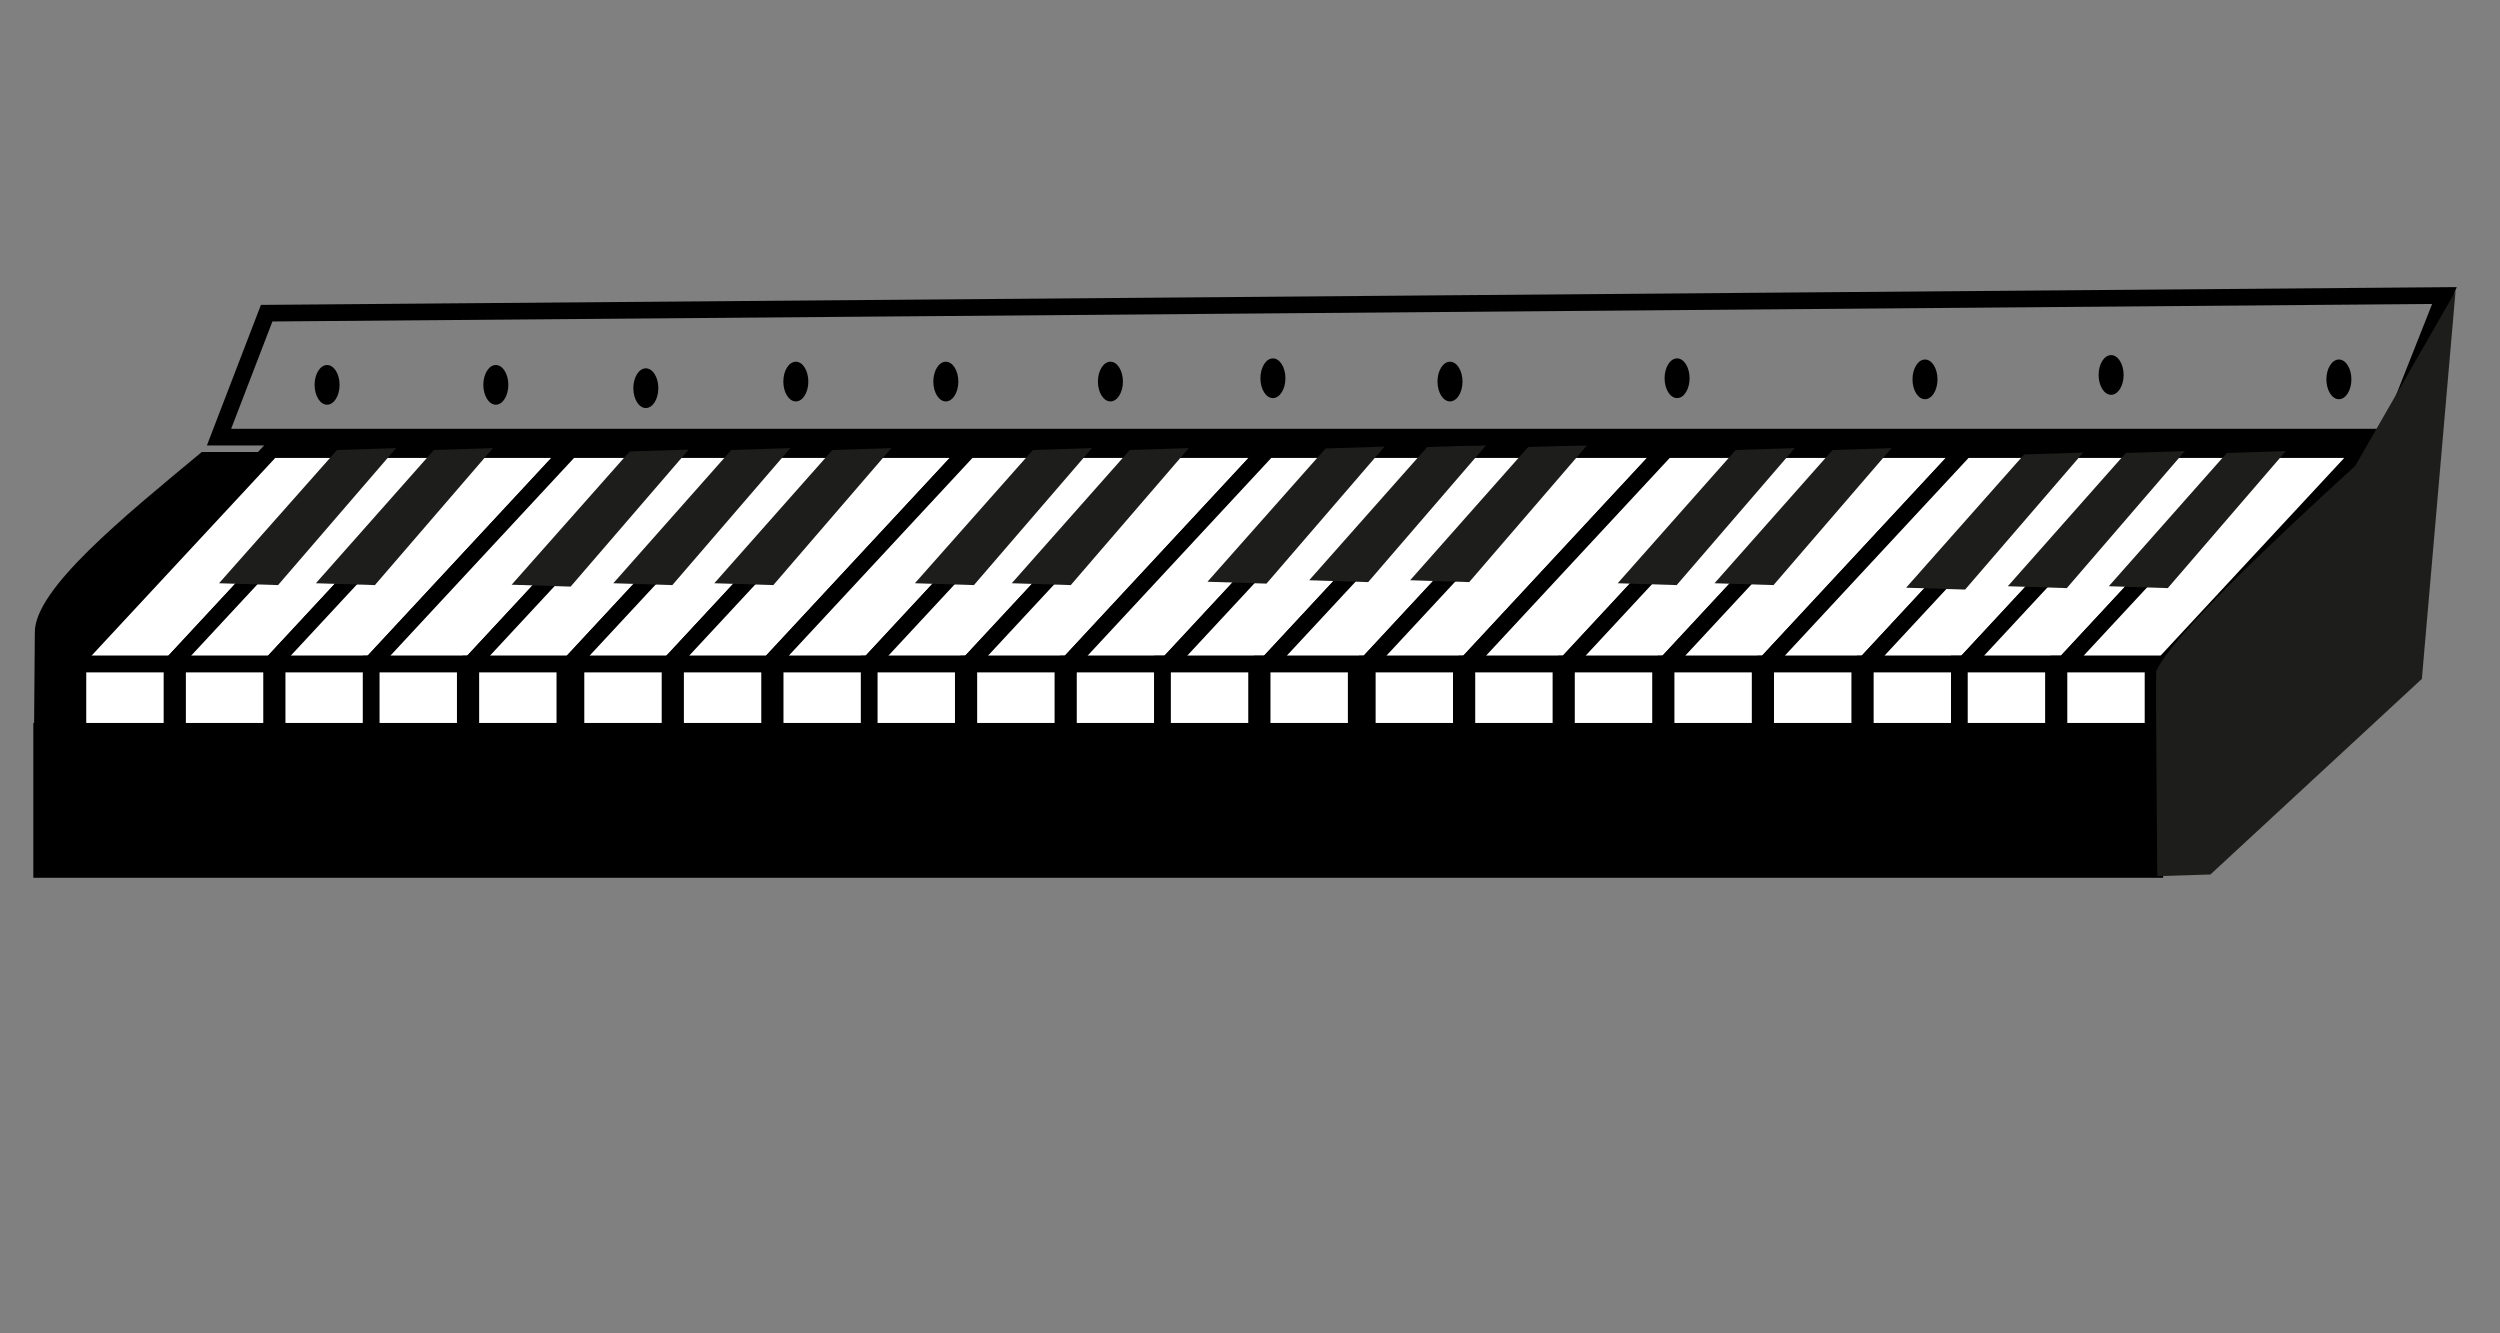 <?xml version="1.0" encoding="utf-8"?>
<!-- Generator: Adobe Illustrator 15.0.0, SVG Export Plug-In  -->
<!DOCTYPE svg PUBLIC "-//W3C//DTD SVG 1.1//EN" "http://www.w3.org/Graphics/SVG/1.1/DTD/svg11.dtd">
<svg version="1.1"
	 xmlns="http://www.w3.org/2000/svg" xmlns:xlink="http://www.w3.org/1999/xlink" xmlns:a="http://ns.adobe.com/AdobeSVGViewerExtensions/3.0/"
	 x="0px" y="0px" width="150px" height="80px" viewBox="-0.335 -1.374 150 80" enable-background="new -0.335 -1.374 150 80"
	 xml:space="preserve">
<rect x="-0.335" y="-1.374" width="150" height="80" fill="#808080" stroke="none"/>
<defs>
</defs>
<g display="none">
	<path display="inline" fill="#1D1D1B" d="M101.451,54.441l0.002,0.015c0.499,5.37-1.231,10.95-4.734,15.081
		c-3.459,4.166-8.615,6.879-14.018,7.326c-5.392,0.505-10.956-1.229-15.091-4.732c-4.166-3.459-6.879-8.615-7.326-14.018
		c-0.505-5.392,1.23-10.955,4.732-15.091c3.459-4.167,8.615-6.879,14.017-7.326c5.393-0.504,10.955,1.23,15.093,4.731
		C98.291,43.885,101.001,49.04,101.451,54.441z M100.456,54.53c-0.302-2.558-1.114-5.036-2.362-7.252
		c-1.287-2.2-3.014-4.105-5.001-5.617c-3.996-3.013-9.002-4.432-13.885-3.985c-4.887,0.365-9.569,2.788-12.759,6.546
		c-3.267,3.699-4.965,8.75-4.613,13.756c0.299,4.995,2.68,9.896,6.557,13.218c3.839,3.354,9.072,5.111,14.222,4.686
		c5.142-0.388,10.104-2.92,13.432-6.906C99.368,64.981,100.973,59.682,100.456,54.53z"/>
</g>
<g display="none">
	<path display="inline" d="M79.851,33.048c-0.606,1.146-1.393,1.575-2.234,2.033c-0.838,0.434-1.736,0.735-2.65,0.964
		c-1.832,0.448-3.721,0.625-5.604,0.63c-1.883-0.005-3.772-0.181-5.604-0.63c-0.913-0.229-1.814-0.527-2.649-0.966
		c-0.822-0.426-1.655-1.043-1.838-2.064c-0.049-0.234-0.073-0.536-0.132-0.885c-0.051-0.351-0.142-0.828-0.154-1.323
		c0.002-0.229-0.018-0.522-0.006-0.778c0.014-0.263,0.03-0.534,0.032-0.843c0.044-0.565,0.032-1.286,0.102-1.958
		c0.053-0.695,0.206-1.239,0.143-2.354c-0.017-0.521,0.006-1.018,0.054-1.428c0.054-0.406,0.218-0.568,0.356-0.751
		c0.282-0.389,0.601-0.657,0.937-0.853c0.34-0.178,0.691-0.281,1.039-0.37c0.692-0.169,1.335-0.436,1.986-0.626
		c0.648-0.208,1.292-0.335,1.932-0.465c0.641-0.119,1.274-0.212,1.908-0.295c0.316-0.039,0.633-0.08,0.948-0.103
		c0.158-0.013,0.316-0.03,0.474-0.032l0.561-0.013l0.807-0.005l1.008,0.021c0.639,0.029,1.282,0.051,1.933,0.129
		c1.285,0.25,2.646,0.312,4.025,0.825l1.064,0.376c0.367,0.12,0.723,0.322,0.992,0.788c0.646,0.701,0.501,3.231,0.668,4.527
		c0.076,0.706,0.108,1.415,0.096,2.114c0.014,0.316,0.016,0.633,0.002,0.951c0.009,0.277,0.016,0.57-0.004,0.842
		c-0.028,0.555-0.059,1.024-0.061,1.419c0.016,0.386-0.008,0.764-0.129,1.087L79.851,33.048z M79.352,33.014
		c0-0.479-0.266-0.912-0.593-1.244c-0.334-0.332-0.73-0.597-1.145-0.819c-0.835-0.436-1.733-0.749-2.651-0.957
		c-0.921-0.202-1.862-0.288-2.799-0.317c-0.471,0.01-0.934-0.04-1.4-0.091c-0.466-0.044-0.931-0.066-1.404-0.085
		c-1.861,0.145-3.753,0.119-5.572,0.606c-0.452,0.121-0.897,0.261-1.333,0.424c-0.439,0.161-0.843,0.382-1.288,0.527
		c-0.854,0.292-1.759,0.968-1.794,1.956c-0.004,0.508,0.463,0.809,0.795,1.044c0.368,0.237,0.768,0.418,1.179,0.578
		c0.408,0.164,0.814,0.348,1.241,0.49c0.428,0.14,0.872,0.236,1.311,0.353c1.77,0.441,3.617,0.604,5.463,0.696
		c1.849,0.021,3.708-0.158,5.488-0.597c0.443-0.114,0.879-0.247,1.304-0.401c0.425-0.158,0.821-0.362,1.239-0.51
		c0.406-0.176,0.805-0.359,1.166-0.605C78.903,33.831,79.353,33.521,79.352,33.014z"/>
</g>
<g display="none">
	<path display="inline" fill="#1D1D1B" d="M59.872,52.356l-0.055,0.076c-0.018,0.028-0.062,0.124-0.099,0.174
		c-0.083,0.116-0.152,0.145-0.228,0.193c-0.145,0.078-0.263,0.135-0.39,0.164c-0.236,0.082-0.454,0.142-0.672,0.198
		c-0.435,0.115-0.872,0.181-1.3,0.284c-0.861,0.184-1.734,0.312-2.609,0.407c-1.751,0.189-3.514,0.26-5.275,0.257
		c-1.761-0.005-3.523-0.087-5.273-0.289c-0.875-0.102-1.746-0.24-2.604-0.438c-0.428-0.101-0.856-0.215-1.263-0.392
		c-0.202-0.09-0.399-0.193-0.577-0.342c-0.192-0.118-0.331-0.444-0.168-0.749l-0.032,0.049l0-0.022l0,0.055l0.06-0.13
		c0.052-0.112,0.081-0.254,0.108-0.429l-0.033,0.213l0.074-0.243c0.202-0.66,0.435-1.556,0.713-2.525
		c0.136-0.481,0.256-1.105,0.396-1.703l0.222-0.896c0.042-0.132,0.071-0.323,0.102-0.522c0.029-0.202,0.069-0.364,0.093-0.602
		c0.092-0.974,0.208-2.016,0.466-2.179c0.241-0.271,0.488-0.494,0.75-0.591c0.522-0.206,1.073-0.033,1.582-0.099
		c2.037-0.246,3.996,0.02,5.897,0.11c1.954-0.096,3.883-0.302,6-0.211c0.51,0.133,1.166-0.566,1.623,0.248
		c0.058,0.086,0.108,0.213,0.165,0.319c0.051,0.136,0.098,0.284,0.142,0.447c0.073,0.4,0.157,0.748,0.216,1.197l0.089,0.643
		l0.105,0.551c0.061,0.384,0.136,0.694,0.212,0.995c0.146,0.603,0.269,1.262,0.392,1.831l0.187,0.805
		c0.072,0.238,0.131,0.47,0.191,0.712c0.121,0.453,0.254,0.832,0.421,1.144c0.087,0.146,0.188,0.307,0.267,0.496
		c0.087,0.194,0.167,0.451,0.11,0.726L59.872,52.356z M59.376,52.289c-0.011-0.22-0.193-0.373-0.363-0.485
		c-0.177-0.114-0.368-0.204-0.564-0.279c-0.392-0.154-0.799-0.262-1.208-0.358c-0.82-0.187-1.652-0.318-2.488-0.409
		c-0.836-0.091-1.683-0.066-2.522-0.04c-0.84,0.03-1.675-0.03-2.513-0.085c-0.421-0.053-0.838,0.047-1.257,0.053l-1.257,0.006
		c-0.838,0.016-1.676,0.044-2.512,0.108c-0.834,0.084-1.662,0.222-2.478,0.392c-0.409,0.08-0.833,0.084-1.25,0.157
		c-0.414,0.073-0.816,0.22-1.174,0.44l0,0l-0.273,0.228l0,0l-0.009,0.019l0,0l0,0c-0.174,0.157-0.12,0.458,0.085,0.552
		c0.187,0.112,0.415,0.123,0.618,0.174c0.412,0.084,0.815,0.214,1.235,0.306c0.417,0.107,0.855,0.124,1.285,0.169l1.292,0.149
		c1.725,0.213,3.475,0.341,5.224,0.233c1.743,0.014,3.494-0.052,5.221-0.242C56.198,53.202,57.892,52.748,59.376,52.289z"/>
</g>
<g display="none">
	<path display="inline" fill="#1D1D1B" d="M59.11,45.875c-0.346,0.642-0.68,1.097-1.088,1.471c-0.416,0.361-0.861,0.665-1.333,0.929
		c-0.948,0.52-1.986,0.853-3.037,1.089l0,0l0,0h-0.009l0,0c-2.98,0.644-6.117,0.616-9.074-0.138
		c-1.452-0.398-2.965-0.952-3.976-2.132c-0.242-0.302-0.396-0.658-0.498-1.044c-0.077-0.396-0.147-0.781-0.376-1.482
		c-0.242-0.726-0.305-1.565-0.379-2.601c-0.004-0.48-0.09-1.127-0.075-1.688c-0.001-0.595,0.062-1.118,0.011-1.904
		c-0.021-0.378-0.091-0.905-0.094-1.288l-0.006-0.61c0.027-0.147,0.045-0.332,0.089-0.44c0.204-0.405,0.47-0.687,0.74-0.928
		c0.548-0.476,1.213-0.562,1.82-0.675c1.2-0.264,2.306-0.562,3.414-0.627c1.104-0.085,2.173-0.106,3.228-0.041
		c0.264,0.013,0.525,0.064,0.786,0.061l0.098,0.002l0.169-0.001l0.143-0.007l0.287-0.014l1.674-0.019
		c1.068-0.003,2.163,0.035,3.304,0.17c0.57,0.074,1.149,0.166,1.752,0.292c0.606,0.113,1.191,0.336,1.926,0.332
		c0.356,0.017,0.694,0.151,0.93,0.527c0.249,0.332,0.424,0.871,0.41,1.683c0.024,0.362,0.001,0.786-0.021,1.179
		c-0.027,0.416,0,0.72-0.021,1.079c-0.004,0.672,0.026,1.238-0.021,1.853c-0.125,1.256-0.194,2.237-0.392,3.083
		c-0.194,0.818-0.17,1.361-0.378,1.87L59.11,45.875z M58.61,45.854c-0.003-0.784-0.537-1.442-1.127-1.902
		c-0.603-0.471-1.298-0.807-2.01-1.077c-1.43-0.578-2.992-0.587-4.485-0.703c-0.748-0.068-1.509-0.198-2.265-0.074
		c-0.754,0.045-1.511,0.061-2.262,0.161c-1.501,0.16-3.002,0.562-4.298,1.315c-0.654,0.321-1.41,0.658-1.76,1.367
		c-0.182,0.332-0.291,0.722-0.223,1.1c0.071,0.383,0.375,0.663,0.661,0.865c0.61,0.41,1.333,0.486,1.897,0.897
		c0.308,0.166,0.673,0.216,1.017,0.302c0.343,0.092,0.67,0.237,1.014,0.338c1.397,0.434,2.841,0.759,4.337,0.854
		c1.488,0.08,2.985-0.092,4.431-0.401l0.057-0.012h0.05h0.009l-0.104,0.012c1.02-0.229,2.019-0.566,2.899-1.059
		c0.442-0.246,0.794-0.596,1.144-0.886c0.159-0.163,0.368-0.273,0.603-0.425C58.414,46.373,58.624,46.133,58.61,45.854z"/>
</g>
<g display="none">
	<path display="inline" d="M100.663,32.703c-0.108,0.404-0.216,0.827-0.487,1.146c-0.27,0.318-0.618,0.541-0.959,0.753
		c-0.69,0.416-1.437,0.729-2.209,0.953c-1.545,0.454-3.161,0.629-4.767,0.635c-1.606-0.005-3.223-0.181-4.768-0.635
		c-0.77-0.229-1.525-0.527-2.203-0.962c-0.688-0.414-1.275-1.039-1.43-1.896c-0.071-0.441,0.064-0.847-0.021-1.537
		c-0.055-0.699-0.045-1.549-0.044-2.654l0.065-1.761c0.002-0.69-0.002-1.487,0.086-2.156c0.04-0.343,0.086-0.676,0.157-0.979
		c0.073-0.294,0.12-0.654,0.225-0.889c0.188-0.511,0.453-0.841,0.748-1.037c2.565-0.944,4.908-0.816,7.183-0.898l0.806,0.02
		c0.346,0.008,0.63,0.03,0.914,0.058c0.575,0.07,1.15,0.167,1.734,0.268c1.161,0.211,2.395,0.382,3.544,1.179
		c0.285,0.188,0.589,0.361,0.818,0.734c0.232,0.367,0.394,0.92,0.531,1.464c0.145,0.538,0.234,1.166,0.221,1.911
		c-0.01,0.745-0.022,1.389,0.012,1.91c0.037,1.083,0.054,1.962,0.032,2.68c-0.016,0.365-0.082,0.702-0.109,0.971
		c-0.036,0.27-0.024,0.496-0.079,0.717V32.703z M100.538,32.696c-0.013-0.835-0.673-1.472-1.328-1.896
		c-0.678-0.434-1.432-0.742-2.205-0.956c-0.773-0.23-1.59-0.252-2.382-0.307c-0.8-0.013-1.58-0.156-2.383-0.188
		c-1.585,0.146-3.198,0.126-4.731,0.607c-0.768,0.227-1.467,0.603-2.167,0.955c-0.74,0.272-1.391,0.958-1.399,1.786
		c-0.004,0.428,0.373,0.715,0.65,0.926c0.301,0.217,0.634,0.376,0.968,0.524c0.338,0.14,0.631,0.379,0.986,0.514
		c0.354,0.135,0.721,0.244,1.091,0.343c1.493,0.385,3.035,0.513,4.608,0.686c1.556,0.021,3.144-0.157,4.625-0.597
		c0.745-0.211,1.435-0.553,2.077-0.903c0.316-0.185,0.633-0.362,0.91-0.591C100.133,33.396,100.545,33.13,100.538,32.696z"/>
</g>
<path display="none" fill="#1D1D1B" d="M59.75,52.143l-1.368-1.294c0,0-1.941-0.876-4.73-1.486c2.944-0.656,4.958-1.979,4.958-3.509
	c0-2.195-4.128-3.964-9.223-3.964s-9.233,1.769-9.233,3.964c0,1.459,1.85,2.743,4.594,3.417c-1.742,0.438-3.446,1.23-4.959,2.517
	c-0.119,0.073-0.209,0.146-0.273,0.228l-0.009,0.019c-0.009,0.008-0.028,0.018-0.037,0.026l-0.146-0.146V40.667l0.146-3.562
	l20.125-0.383L59.75,52.143z"/>
<path display="none" fill="#1D1D1B" d="M58.61,45.854c0,1.53-2.014,2.853-4.958,3.509c0,0,0,0-0.009,0
	c-2.534-0.547-5.778-0.866-8.895-0.092c-2.744-0.674-4.594-1.958-4.594-3.417c0-2.195,4.138-3.964,9.233-3.964
	S58.61,43.659,58.61,45.854z"/>
<g display="none">
	<path display="inline" fill="#1D1D1B" d="M55.827,27.671c-0.006,0.043-0.13,0.298-0.213,0.379
		c-0.095,0.116-0.199,0.198-0.303,0.272c-0.208,0.139-0.415,0.223-0.615,0.289c-0.401,0.126-0.787,0.183-1.167,0.22
		c-0.761,0.069-1.502,0.052-2.238,0.009c-1.471-0.092-2.917-0.302-4.35-0.559c-2.866-0.521-5.683-1.244-8.458-2.089
		c-2.791-0.794-5.549-1.713-8.241-2.828c-1.344-0.561-2.673-1.168-3.958-1.888c-0.642-0.363-1.274-0.75-1.876-1.221
		c-0.3-0.237-0.593-0.494-0.862-0.817c-0.232-0.328-0.6-0.721-0.422-1.466c0.003-0.044,0.125-0.302,0.206-0.386
		c0.093-0.119,0.196-0.204,0.299-0.282c0.208-0.146,0.414-0.237,0.614-0.309c0.401-0.14,0.789-0.21,1.171-0.259
		c0.765-0.098,1.511-0.093,2.254-0.099c1.486,0.015,2.95,0.149,4.423,0.25c1.469,0.125,2.932,0.306,4.39,0.526
		c0.728,0.118,1.452,0.243,2.247,0.121c0.785-0.084,1.583-0.175,2.289,0.053c0.711,0.187,1.277,0.917,1.881,1.419
		c0.307,0.247,0.651,0.374,0.987,0.525l1.008,0.454c1.337,0.622,2.661,1.264,3.976,1.919c1.299,0.692,2.624,1.323,3.888,2.107
		c0.632,0.391,1.254,0.807,1.843,1.305c0.294,0.25,0.581,0.521,0.841,0.858c0.229,0.327,0.571,0.783,0.398,1.463L55.827,27.671z
		 M54.878,27.358c0.036-0.045-0.047-0.304-0.245-0.534c-0.19-0.234-0.438-0.462-0.703-0.673c-0.532-0.425-1.129-0.802-1.741-1.155
		c-1.228-0.704-2.525-1.313-3.841-1.878c-2.636-1.123-5.359-2.061-8.115-2.876c-2.757-0.809-5.554-1.496-8.378-1.98
		c-1.411-0.238-2.832-0.429-4.245-0.503c-0.705-0.035-1.412-0.041-2.089,0.027c-0.337,0.034-0.669,0.091-0.956,0.185
		c-0.296,0.1-0.491,0.228-0.505,0.347c-0.016-0.017,0.052,0.287,0.255,0.503c0.19,0.234,0.438,0.462,0.703,0.673
		c0.532,0.424,1.129,0.802,1.741,1.155c1.228,0.704,2.525,1.313,3.84,1.877c2.636,1.124,5.359,2.062,8.115,2.876
		c2.757,0.809,5.554,1.496,8.378,1.98c1.411,0.238,2.832,0.429,4.245,0.503c0.705,0.035,1.412,0.042,2.089-0.027
		c0.336-0.034,0.668-0.091,0.955-0.185c0.296-0.1,0.491-0.228,0.506-0.347L54.878,27.358z"/>
</g>
<ellipse display="none" fill="#1D1D1B" cx="117.704" cy="29.659" rx="11.545" ry="1.518"/>
<g display="none">
	<path display="inline" fill="#1D1D1B" d="M115.974,1.979c-0.002,0.021,0.01,0.015-0.004,0.165
		c-0.021,0.133-0.041,0.148-0.068,0.218c-0.049,0.093-0.103,0.16-0.149,0.211c-0.097,0.104-0.183,0.167-0.268,0.226
		c-0.168,0.116-0.327,0.203-0.487,0.284c-0.317,0.159-0.633,0.29-0.949,0.413c-0.632,0.247-1.27,0.449-1.903,0.66
		c-1.262,0.432-2.539,0.799-3.813,1.175c-2.551,0.741-5.125,1.387-7.708,1.995c-2.59,0.574-5.171,1.203-7.79,1.685
		c-1.309,0.247-2.623,0.474-3.956,0.652C88.21,9.75,87.541,9.829,86.85,9.873c-0.345,0.023-0.696,0.035-1.072,0.024
		c-0.188-0.005-0.384-0.019-0.614-0.058c-0.126-0.027-0.232-0.042-0.421-0.122c-0.084-0.037-0.174-0.071-0.321-0.194
		c-0.07-0.066-0.108-0.08-0.195-0.21c-0.037-0.056-0.07-0.116-0.098-0.178L84.09,9.042c-0.019-0.081-0.004,0.048-0.046-0.205
		l-0.003-0.031c-0.001,0.023-0.008-0.147,0.006-0.214c0.035-0.219,0.06-0.231,0.101-0.34c0.069-0.138,0.143-0.233,0.203-0.303
		c0.125-0.141,0.225-0.219,0.319-0.292c0.188-0.144,0.356-0.245,0.522-0.34c0.329-0.187,0.646-0.34,0.965-0.484
		c0.635-0.288,1.265-0.537,1.898-0.776c1.265-0.476,2.538-0.888,3.803-1.334c1.268-0.432,2.541-0.841,3.82-1.234L97.6,2.913
		c0.662-0.091,1.081-1.271,1.727-1.469c0.323-0.135,0.676-0.001,1.06,0.156l0.557,0.188C101.13,1.86,101.327,1.991,101.5,2
		l2.002-0.202c1.335-0.131,2.67-0.247,4.008-0.337c1.341-0.073,2.67-0.212,4.016-0.257c0.672-0.028,1.344-0.067,2.028-0.061
		c0.342,0.001,0.688,0.013,1.046,0.047c0.179,0.016,0.363,0.042,0.564,0.088c0.106,0.028,0.203,0.049,0.342,0.115
		c0.104,0.059,0.35,0.146,0.458,0.521L115.974,1.979z M114.987,2.129c0.057,0.215,0.156,0.192,0.107,0.189
		c-0.011-0.008-0.078-0.025-0.133-0.036c-0.123-0.023-0.271-0.041-0.422-0.047c-0.304-0.016-0.623-0.014-0.944,0
		c-0.642,0.025-1.293,0.084-1.943,0.153c-1.302,0.141-2.604,0.331-3.903,0.542c-1.3,0.211-2.597,0.447-3.891,0.699
		c-1.295,0.255-2.587,0.501-3.859,0.866l-1.942,0.376l-1.924,0.461c-1.28,0.315-2.556,0.647-3.823,1.002
		c-1.268,0.355-2.529,0.731-3.77,1.151c-0.618,0.21-1.233,0.432-1.827,0.679c-0.297,0.123-0.588,0.254-0.857,0.396
		c-0.134,0.071-0.262,0.147-0.363,0.221c-0.118,0.044-0.14,0.232-0.075-0.063C85.394,8.5,85.319,8.511,85.315,8.48
		c-0.036-0.025-0.028-0.019-0.016-0.015c0.01,0.008,0.078,0.025,0.133,0.036c0.123,0.023,0.27,0.04,0.422,0.046
		c0.304,0.016,0.623,0.014,0.944,0c0.642-0.024,1.293-0.084,1.943-0.153c1.302-0.141,2.604-0.331,3.903-0.542
		c2.599-0.424,5.188-0.937,7.764-1.503c2.575-0.569,5.14-1.194,7.676-1.901c1.268-0.355,2.529-0.731,3.769-1.151
		c0.619-0.21,1.234-0.432,1.828-0.679c0.296-0.123,0.588-0.254,0.857-0.396c0.133-0.071,0.262-0.147,0.363-0.221
		c0.118-0.044,0.14-0.231,0.075,0.063L114.987,2.129z"/>
</g>
<g display="none">
	<path display="inline" fill="#1D1D1B" d="M39.219,49.709c0.101,2.09,0.215,4.18,0.281,6.269l0.127,3.135
		c0.063,1.045,0.079,2.09,0.025,3.135l-0.001-0.038c-0.004,0.444-0.1,0.77-0.259,1.113c-0.155,0.334-0.381,0.629-0.649,0.862
		c-0.533,0.476-1.195,0.706-1.837,0.763l-0.028-0.096c0.557-0.302,1.055-0.663,1.379-1.115c0.155-0.23,0.274-0.473,0.349-0.725
		c0.068-0.24,0.107-0.542,0.082-0.727l0.001,0.005l-0.002-0.043c-0.054-1.045-0.039-2.09,0.025-3.135l0.127-3.135
		c0.066-2.089,0.18-4.179,0.281-6.269H39.219z"/>
</g>
<g display="none">
	<path display="inline" fill="#1D1D1B" d="M59.576,47.884c0.102,2.152,0.215,4.306,0.282,6.458l0.128,3.229
		c0.063,1.077,0.078,2.153,0.021,3.229l-0.002,0.044l0.001-0.008c-0.024,0.196,0.012,0.504,0.08,0.752
		c0.075,0.259,0.19,0.51,0.346,0.747c0.322,0.467,0.823,0.841,1.388,1.148l-0.029,0.096c-0.65-0.065-1.322-0.313-1.85-0.81
		c-0.268-0.241-0.489-0.545-0.641-0.884c-0.155-0.349-0.249-0.679-0.253-1.122L59.045,60.8c-0.056-1.076-0.042-2.152,0.021-3.229
		l0.128-3.229c0.066-2.152,0.18-4.306,0.282-6.458H59.576z"/>
</g>
<g display="none">
	<path display="inline" fill="#1D1D1B" d="M49.549,44.696c0.145,4.712,0.261,9.425,0.35,14.137c0.054,2.356,0.166,4.712,0.1,7.068
		l-0.069,1.778c-0.046,0.624-0.143,1.237-0.353,1.825c-0.203,0.586-0.484,1.152-0.873,1.64c-0.399,0.477-0.897,0.874-1.46,1.091
		l-0.048-0.088c0.965-0.681,1.489-1.738,1.708-2.827c0.101-0.549,0.174-1.109,0.163-1.663l-0.068-1.756
		c-0.065-2.356,0.046-4.712,0.1-7.068c0.089-4.712,0.206-9.425,0.35-14.137H49.549z"/>
</g>
<g display="none">
	<path display="inline" fill="#1D1D1B" d="M20.531,67.035c3.511-2.869,7.041-5.713,10.585-8.54l0.239-0.19l0.26,0.196l2.636,1.992
		c0.877,0.666,1.732,1.36,2.578,2.065c1.664,1.446,3.335,2.882,4.878,4.478l-0.063,0.078c-1.895-1.157-3.661-2.474-5.436-3.78
		c-0.874-0.671-1.738-1.353-2.58-2.063l-2.521-2.137l0.5,0.006c-3.657,2.679-7.327,5.34-11.017,7.976L20.531,67.035z"/>
</g>
<g display="none">
	<path display="inline" fill="#1D1D1B" d="M31.417,68.925c-0.124-3.07-0.225-6.141-0.266-9.21c-0.056-3.07-0.112-6.141-0.104-9.21
		c0.003-3.07-0.043-6.14,0.001-9.209l0.106-9.209l0.001-0.138l0.075-0.102l4.285-5.835l2.176-2.895
		c0.725-0.965,1.456-1.926,2.199-2.878c-0.642,1.023-1.298,2.037-1.959,3.047l-1.982,3.03l-4.031,6.014l0.076-0.239l0.027,9.209
		c0.019,3.069-0.055,6.139-0.078,9.209c-0.018,3.069-0.1,6.139-0.182,9.208C31.694,62.787,31.567,65.856,31.417,68.925z"/>
</g>
<g display="none">
	<path display="inline" fill="#1D1D1B" d="M118.957,70.423c-3.705-3.595-7.388-7.211-11.054-10.843l0.585-0.007l-2.511,2.836
		c-0.838,0.943-1.702,1.863-2.578,2.772c-1.784,1.787-3.559,3.584-5.484,5.24l-0.072-0.068c1.512-2.04,3.176-3.939,4.829-5.85
		c0.843-0.938,1.697-1.868,2.578-2.771l2.646-2.71l0.302-0.309l0.284,0.302c3.534,3.761,7.052,7.538,10.547,11.337L118.957,70.423z"
		/>
</g>
<g display="none">
	<path display="inline" fill="#1D1D1B" d="M108.14,72.876c-0.154-4.123-0.28-8.246-0.35-12.369
		c-0.089-4.123-0.162-8.246-0.182-12.369c-0.021-4.124-0.102-8.247-0.07-12.371l0.04-12.37l0.033,0.159l-3.938-9.445
		c-1.283-3.162-2.589-6.313-3.838-9.489c1.466,3.082,2.875,6.188,4.307,9.285l4.207,9.329l0.032,0.072l0.001,0.087l0.12,12.37
		c0.057,4.124,0.004,8.247,0.009,12.371c0.008,4.123-0.04,8.246-0.102,12.37C108.367,64.629,108.267,68.752,108.14,72.876z"/>
</g>
<g display="none">
	<path display="inline" fill="#1D1D1B" d="M128.679,67.083c-3.705-3.596-7.388-7.212-11.054-10.845l0.585-0.007l-2.51,2.836
		c-0.838,0.944-1.703,1.864-2.578,2.773c-1.784,1.787-3.559,3.585-5.484,5.241l-0.072-0.068c1.512-2.041,3.175-3.94,4.828-5.85
		c0.844-0.939,1.697-1.869,2.578-2.773l2.646-2.71l0.302-0.309l0.284,0.302c3.534,3.762,7.052,7.54,10.547,11.339L128.679,67.083z"
		/>
</g>
<g display="none">
	<path display="inline" fill="#1D1D1B" d="M117.861,69.535c-0.216-4.281-0.322-8.563-0.413-12.845
		c-0.092-4.282-0.094-8.563-0.146-12.846c0.029-4.282,0.015-8.564,0.085-12.846l0.124-6.423c0.078-2.141,0.122-4.282,0.23-6.423
		c0.118,2.141,0.172,4.282,0.26,6.422l0.154,6.422c0.09,4.282,0.096,8.564,0.145,12.846c-0.031,4.281-0.014,8.563-0.086,12.846
		C118.145,60.97,118.058,65.252,117.861,69.535z"/>
</g>
<g display="none">
	<path display="inline" fill="#FFFFFF" d="M106.159,29.659c1.924-0.155,3.849-0.227,5.772-0.287
		c1.924-0.068,3.849-0.078,5.772-0.088c1.924,0.009,3.849,0.019,5.772,0.086c1.924,0.061,3.849,0.133,5.772,0.289
		c-1.924,0.156-3.849,0.228-5.772,0.289c-1.924,0.068-3.849,0.078-5.772,0.086c-1.924-0.01-3.849-0.02-5.772-0.088
		C110.008,29.886,108.083,29.813,106.159,29.659z"/>
</g>
<polygon fill="#FFFFFF" stroke="#000000" stroke-miterlimit="10" points="4.008,38.469 15.961,25.602 21.938,25.602 9.984,38.469 
	"/>
<polygon fill="#FFFFFF" stroke="#000000" stroke-miterlimit="10" points="9.984,38.469 21.938,25.602 27.914,25.602 15.961,38.469 
	"/>
<polygon fill="#FFFFFF" stroke="#000000" stroke-miterlimit="10" points="15.961,38.469 27.914,25.602 33.89,25.602 21.938,38.469 
	"/>
<polygon fill="#FFFFFF" stroke="#000000" stroke-miterlimit="10" points="21.938,38.469 33.89,25.602 39.866,25.602 27.914,38.469 
	"/>
<polygon fill="#FFFFFF" stroke="#000000" stroke-miterlimit="10" points="27.914,38.469 39.866,25.602 45.842,25.602 33.89,38.469 
	"/>
<polygon fill="#FFFFFF" stroke="#000000" stroke-miterlimit="10" points="33.89,38.469 45.842,25.602 51.819,25.602 39.866,38.469 
	"/>
<polygon fill="#FFFFFF" stroke="#000000" stroke-miterlimit="10" points="39.866,38.469 51.819,25.602 57.795,25.602 45.842,38.469 
	"/>
<polygon fill="#FFFFFF" stroke="#000000" stroke-miterlimit="10" points="45.842,38.469 57.795,25.602 63.771,25.602 51.819,38.469 
	"/>
<polygon fill="#FFFFFF" stroke="#000000" stroke-miterlimit="10" points="51.819,38.469 63.771,25.602 69.749,25.602 57.795,38.469 
	"/>
<polygon fill="#FFFFFF" stroke="#000000" stroke-miterlimit="10" points="57.795,38.469 69.749,25.602 75.724,25.602 63.771,38.469 
	"/>
<polygon fill="#FFFFFF" stroke="#000000" stroke-miterlimit="10" points="63.771,38.469 75.724,25.602 81.702,25.602 69.749,38.469 
	"/>
<polygon fill="#FFFFFF" stroke="#000000" stroke-miterlimit="10" points="69.749,38.469 81.702,25.602 87.678,25.602 75.724,38.469 
	"/>
<polygon fill="#FFFFFF" stroke="#000000" stroke-miterlimit="10" points="75.724,38.469 87.678,25.602 93.652,25.602 81.702,38.469 
	"/>
<polygon fill="#FFFFFF" stroke="#000000" stroke-miterlimit="10" points="81.702,38.469 93.652,25.602 99.63,25.602 87.678,38.469 
	"/>
<polygon fill="#FFFFFF" stroke="#000000" stroke-miterlimit="10" points="87.678,38.469 99.63,25.602 105.605,25.602 93.652,38.469 
	"/>
<polygon fill="#FFFFFF" stroke="#000000" stroke-miterlimit="10" points="93.652,38.469 105.605,25.602 111.583,25.602 
	99.63,38.469 "/>
<polygon fill="#FFFFFF" stroke="#000000" stroke-miterlimit="10" points="99.63,38.469 111.583,25.602 117.56,25.602 
	105.605,38.469 "/>
<polygon fill="#FFFFFF" stroke="#000000" stroke-miterlimit="10" points="105.605,38.469 117.56,25.602 123.534,25.602 
	111.583,38.469 "/>
<polygon fill="#FFFFFF" stroke="#000000" stroke-miterlimit="10" points="111.583,38.469 123.534,25.602 129.511,25.602 
	117.56,38.469 "/>
<polygon fill="#FFFFFF" stroke="#000000" stroke-miterlimit="10" points="117.56,38.469 129.511,25.602 135.489,25.602 
	123.534,38.469 "/>
<polygon fill="#FFFFFF" stroke="#000000" stroke-miterlimit="10" points="123.534,38.469 135.489,25.602 141.466,25.602 
	129.511,38.469 "/>
<rect x="4.34" y="38.469" fill="#FFFFFF" stroke="#000000" stroke-miterlimit="10" width="5.645" height="6.076"/>
<rect x="10.317" y="38.469" fill="#FFFFFF" stroke="#000000" stroke-miterlimit="10" width="5.644" height="6.076"/>
<rect x="16.292" y="38.469" fill="#FFFFFF" stroke="#000000" stroke-miterlimit="10" width="5.646" height="6.076"/>
<rect x="21.938" y="38.469" fill="#FFFFFF" stroke="#000000" stroke-miterlimit="10" width="5.644" height="6.076"/>
<rect x="27.914" y="38.469" fill="#FFFFFF" stroke="#000000" stroke-miterlimit="10" width="5.643" height="6.076"/>
<rect x="34.223" y="38.469" fill="#FFFFFF" stroke="#000000" stroke-miterlimit="10" width="5.644" height="6.076"/>
<rect x="40.198" y="38.469" fill="#FFFFFF" stroke="#000000" stroke-miterlimit="10" width="5.644" height="6.076"/>
<rect x="46.174" y="38.469" fill="#FFFFFF" stroke="#000000" stroke-miterlimit="10" width="5.645" height="6.076"/>
<rect x="51.819" y="38.469" fill="#FFFFFF" stroke="#000000" stroke-miterlimit="10" width="5.644" height="6.076"/>
<rect x="57.795" y="38.469" fill="#FFFFFF" stroke="#000000" stroke-miterlimit="10" width="5.645" height="6.076"/>
<rect x="63.771" y="38.469" fill="#FFFFFF" stroke="#000000" stroke-miterlimit="10" width="5.645" height="6.076"/>
<rect x="69.416" y="38.469" fill="#FFFFFF" stroke="#000000" stroke-miterlimit="10" width="5.645" height="6.076"/>
<rect x="75.393" y="38.469" fill="#FFFFFF" stroke="#000000" stroke-miterlimit="10" width="5.645" height="6.076"/>
<rect x="81.702" y="38.469" fill="#FFFFFF" stroke="#000000" stroke-miterlimit="10" width="5.643" height="6.076"/>
<rect x="87.678" y="38.469" fill="#FFFFFF" stroke="#000000" stroke-miterlimit="10" width="5.644" height="6.076"/>
<rect x="93.652" y="38.469" fill="#FFFFFF" stroke="#000000" stroke-miterlimit="10" width="5.646" height="6.076"/>
<rect x="99.63" y="38.469" fill="#FFFFFF" stroke="#000000" stroke-miterlimit="10" width="5.644" height="6.076"/>
<rect x="105.605" y="38.469" fill="#FFFFFF" stroke="#000000" stroke-miterlimit="10" width="5.646" height="6.076"/>
<rect x="111.583" y="38.469" fill="#FFFFFF" stroke="#000000" stroke-miterlimit="10" width="5.645" height="6.076"/>
<rect x="117.228" y="38.469" fill="#FFFFFF" stroke="#000000" stroke-miterlimit="10" width="5.645" height="6.076"/>
<rect x="123.203" y="38.469" fill="#FFFFFF" stroke="#000000" stroke-miterlimit="10" width="5.644" height="6.076"/>
<polygon fill="#1D1D1B" points="18.617,33.621 25.701,25.625 29.242,25.513 22.158,33.732 "/>
<polygon fill="#1D1D1B" points="30.362,33.71 37.445,25.714 40.987,25.602 33.903,33.822 "/>
<polygon fill="#1D1D1B" points="36.462,33.621 43.546,25.625 47.087,25.513 40.005,33.732 "/>
<polygon fill="#1D1D1B" points="42.523,33.621 49.605,25.625 53.147,25.513 46.064,33.732 "/>
<polygon fill="#1D1D1B" points="72.113,33.531 79.197,25.535 82.738,25.422 75.654,33.643 "/>
<polygon fill="#1D1D1B" points="78.215,33.441 85.298,25.446 88.838,25.334 81.755,33.553 "/>
<polygon fill="#1D1D1B" points="84.273,33.441 91.356,25.446 94.897,25.334 87.816,33.553 "/>
<polygon fill="#1D1D1B" points="114.031,33.889 121.114,25.894 124.656,25.78 117.571,34.001 "/>
<polygon fill="#1D1D1B" points="120.133,33.8 127.214,25.804 130.758,25.691 123.673,33.913 "/>
<polygon fill="#1D1D1B" points="126.192,33.8 133.274,25.804 136.816,25.691 129.731,33.913 "/>
<polygon fill="#1D1D1B" points="12.806,33.621 19.889,25.625 23.432,25.513 16.348,33.732 "/>
<polygon fill="#1D1D1B" points="60.369,33.621 67.452,25.625 70.993,25.513 63.91,33.732 "/>
<polygon fill="#1D1D1B" points="54.558,33.621 61.642,25.625 65.182,25.513 58.1,33.732 "/>
<polygon fill="#1D1D1B" points="102.535,33.621 109.619,25.625 113.159,25.513 106.076,33.732 "/>
<polygon fill="#1D1D1B" points="96.726,33.621 103.809,25.625 107.35,25.513 100.265,33.732 "/>
<rect x="1.665" y="42.004" width="127.79" height="9.289"/>
<polygon fill="none" stroke="#000000" stroke-miterlimit="10" points="142.968,24.855 12.806,24.855 15.665,17.417 146.332,16.358 
	"/>
<path d="M15.515,25.748L4.008,38.469v3.804H1.709c0,0,0.046-5.592,0.046-5.718c0-2.589,5.278-6.876,10.016-10.808"/>
<path fill="#1D1D1B" d="M146.998,16.094l-2.021,23.265L132.29,51.095l-3.188,0.099c0,0-0.109-12.205-0.063-12.306
	c0.479-1.026,2.25-3.474,11.938-12.307"/>
<ellipse cx="19.29" cy="21.718" rx="0.75" ry="1.191"/>
<ellipse cx="29.415" cy="21.718" rx="0.75" ry="1.191"/>
<ellipse cx="38.415" cy="21.917" rx="0.75" ry="1.191"/>
<ellipse cx="47.415" cy="21.52" rx="0.75" ry="1.191"/>
<ellipse cx="56.415" cy="21.52" rx="0.75" ry="1.191"/>
<ellipse cx="66.29" cy="21.52" rx="0.75" ry="1.191"/>
<ellipse cx="76.04" cy="21.321" rx="0.75" ry="1.191"/>
<ellipse cx="86.665" cy="21.52" rx="0.75" ry="1.191"/>
<ellipse cx="100.29" cy="21.321" rx="0.75" ry="1.191"/>
<ellipse cx="115.165" cy="21.388" rx="0.75" ry="1.191"/>
<ellipse cx="126.332" cy="21.123" rx="0.75" ry="1.191"/>
<ellipse cx="139.999" cy="21.388" rx="0.75" ry="1.191"/>
<path display="none" fill="#1D1D1B" d="M28.193,20.355c1.179-0.145,2.634-0.065,4.433,0.376c7.994,1.963,72.006,16.33,72.006,16.33
	s25.51,6.378,27.179,16.523c0,0,0.717-21.45,4.053-31.307c0,0-5.722,9.277-43.63,3.48c-37.911-5.799-62.23-9.567-62.23-9.567
	s-4.522-0.262-7.633,2.821"/>
<path display="none" fill="#1D1D1B" stroke="#FFFFFF" stroke-width="0.5" stroke-miterlimit="10" d="M48.998,56.144
	c0,2.107-1.049,2.658-2.782,2.658h-0.894c-1.735,0-2.604-0.551-2.604-2.658V18.848c0-2.108,0.75-2.222,2.664-2.078h1.012
	c1.555-0.145,2.604-0.031,2.604,2.078V56.144z"/>
<path display="none" fill="#1D1D1B" stroke="#FFFFFF" stroke-width="0.5" stroke-miterlimit="10" d="M54.422,57.726
	c0,2.176-1.048,2.744-2.782,2.744h-0.895c-1.734,0-2.603-0.568-2.603-2.744v-38.52c0-2.177,0.75-2.294,2.664-2.145h1.012
	c1.555-0.149,2.604-0.032,2.604,2.145V57.726z"/>
<path display="none" fill="#1D1D1B" stroke="#FFFFFF" stroke-width="0.5" stroke-miterlimit="10" d="M60.681,59.588
	c0,2.194-1.048,2.768-2.781,2.768h-0.895c-1.733,0-2.603-0.573-2.603-2.768V20.77c0-2.192,0.75-2.313,2.664-2.163h1.013
	c1.555-0.15,2.603-0.03,2.603,2.163V59.588z"/>
<path display="none" fill="#1D1D1B" stroke="#FFFFFF" stroke-width="0.5" stroke-miterlimit="10" d="M20.174,22.595
	c-0.113,1.15-0.477,2.365-0.55,3.807c-0.15,2.988-3.277,15.885,14.247,20.244c15.362,3.819,54.307,15.348,54.307,15.348
	s14.188,4.128,14.544-10.439c0.386-15.646-9.298-17.681-13.589-18.261c-4.294-0.579-76.059-16.522-76.059-16.522
	s-2.622,3.479,0.239,4.348c2.862,0.87,75.82,16.813,75.82,16.813s10.734,1.491,9.774,13.914c-0.656,8.478-10.49,5.219-10.49,5.219
	s-57.08-15.633-59.266-16.262c-3.147-0.904-7.911-5.687-5.638-16.419c0,0,0.131-0.479,0.182-1.081"/>
<path display="none" fill="#1D1D1B" d="M12.725,16.461l-2.86-0.772c0,0-7.47-6.765-8.742-1.546
	c-1.272,5.218,1.272,6.184,8.106,5.796l2.702,0.388C11.931,20.327,11.453,18.008,12.725,16.461z"/>
<path display="none" fill="none" stroke="#000000" stroke-miterlimit="10" d="M147.793,40.598
	c-1.622,14.922-6.382,26.466-10.627,25.781c-4.244-0.681-6.374-13.33-4.75-28.254c1.622-14.919,6.381-26.461,10.627-25.78
	C147.287,13.029,149.413,25.679,147.793,40.598z"/>
<ellipse display="none" fill="#FFFFFF" stroke="#FFFFFF" stroke-width="0.5" stroke-miterlimit="10" cx="45.819" cy="17.253" rx="2.583" ry="0.725"/>
<path display="none" d="M47.885,11.276c0,0.365-0.744,0.673-1.751,0.757v5.512h-1.268v-5.529c-0.925-0.098-1.593-0.391-1.593-0.74
	c0-0.435,1.035-0.785,2.31-0.785C46.855,10.492,47.885,10.842,47.885,11.276z"/>
<ellipse display="none" fill="#FFFFFF" stroke="#FFFFFF" stroke-width="0.5" stroke-miterlimit="10" cx="51.223" cy="17.591" rx="2.583" ry="0.725"/>
<path display="none" d="M53.448,12.1c0,0.347-0.743,0.639-1.75,0.718v5.211h-1.268v-5.227c-0.926-0.094-1.593-0.37-1.593-0.702
	c0-0.41,1.035-0.741,2.308-0.741C52.418,11.359,53.448,11.69,53.448,12.1z"/>
<ellipse display="none" fill="#FFFFFF" stroke="#FFFFFF" stroke-width="0.5" stroke-miterlimit="10" cx="57.542" cy="19.041" rx="2.583" ry="0.725"/>
<path display="none" d="M59.607,13.112c0,0.365-0.744,0.673-1.75,0.758v5.511h-1.268v-5.527c-0.925-0.098-1.592-0.392-1.592-0.741
	c0-0.435,1.035-0.785,2.308-0.785C58.577,12.328,59.607,12.677,59.607,13.112z"/>
<path display="none" fill="none" stroke="#FFFFFF" stroke-width="0.5" stroke-miterlimit="10" d="M42.677,20.584
	c0,0,3.126,2.149,5.473,0.498c0,0,2.165,2.403,6.182,0.816c0,0,1.67,3.06,6.25,1.205"/>
<path display="none" fill="none" stroke="#FFFFFF" stroke-width="0.5" stroke-miterlimit="10" d="M42.581,53.952
	c0,0,3.048,2.306,5.452,0.777c0,0,2.08,2.507,6.147,1.127c0,0,1.565,3.143,6.205,1.52"/>
<ellipse display="none" fill="none" stroke="#FFFFFF" stroke-width="0.5" stroke-miterlimit="10" cx="64.178" cy="47.362" rx="2.819" ry="4.066"/>
<ellipse display="none" fill="none" stroke="#FFFFFF" stroke-width="0.5" stroke-miterlimit="10" cx="38.088" cy="40.031" rx="2.819" ry="4.065"/>
<line display="none" fill="none" stroke="#FFFFFF" stroke-width="0.5" stroke-miterlimit="10" x1="84.172" y1="36.127" x2="84.04" y2="56.847"/>
<path display="none" fill="none" stroke="#FFFFFF" stroke-width="0.5" stroke-miterlimit="10" d="M83.254,32.3
	c0,0-0.917,2.781-0.131,4.264"/>
<path display="none" fill="none" stroke="#FFFFFF" stroke-width="0.5" stroke-miterlimit="10" d="M82.86,55.612
	c0,0-0.786,1.58-0.263,4.543"/>
<path display="none" fill="#1D1D1B" d="M150.505,65.975c-2.673,9.236-16.109,5.822-21.985,4.121
	c-4.907-1.418-74.952-18.777-98.161-24.555c-0.146-0.035-0.488,0.245-0.63,0.21c-4.38-1.092-6.295-1.608-6.295-1.608
	s-3.498-3.358,0.909-3.219c0.563,0.018,2.955,0.771,6.646,1.679c0.147,0.037,0.197,0.383,0.35,0.421
	c23.757,5.856,98.124,24.39,98.124,24.39s16.97,5.093,18.211-2.564c0.851-5.222-15.253-8.858-15.253-8.858
	S55.053,38.335,51.765,37.287c-1.458-0.464-7.78-1.91-15.635-3.825c-0.253-0.062-0.548,0.11-0.804,0.048
	c-7.382-1.804-15.954-4.229-23.131-6.398c-3.489-1.054-6.644-2.741-8.664-4.83c-2.105-2.177-2.856-4.255-2.938-6.821l0.082-1.585
	l0.28-1.913c0.909-4.722,6.059-4.021,6.059-4.021s19.981,2.538,51.136,6.464c30.41,3.82,35.619-2.068,35.841-2.342
	c-2.722,6.66-3.313,21.146-3.313,21.146c-1.372-6.858-22.334-11.163-22.334-11.163S15.655,12.043,9.022,11.077
	c-1.734-0.252-4.575-1.331-5.27,2.005c-0.012,0.026-0.419,2.332-0.279,3.452c0.11,0.882,0.721,2.785,2.145,4.244
	c1.153,1.18,3.401,2.536,4.944,3.078c6.306,2.215,15.544,4.483,25.813,7.065c0.215,0.054,0.319,0.377,0.535,0.432
	c6.404,1.604,13.233,3.221,20.088,4.788c21.681,4.958,76.125,17.236,76.125,17.236S153.003,57.366,150.505,65.975z"/>
<path display="none" fill="#1D1D1B" d="M23.656,41.08l-1.984-0.552c0,0-5.034-4.187-6.088-1.221
	c-1.055,2.965,0.702,3.617,5.511,3.65l1.885,0.324C22.979,43.282,22.715,41.925,23.656,41.08z"/>
<ellipse transform="matrix(0.991 0.131 -0.131 0.991 3.937 -12.492)" display="none" fill="none" stroke="#000000" stroke-miterlimit="10" cx="96.721" cy="23.615" rx="5.451" ry="16.998"/>
<line display="none" fill="#FFFFFF" stroke="#050505" stroke-width="0.5" stroke-miterlimit="10" x1="26.898" y1="12.866" x2="26.772" y2="29.872"/>
<line display="none" fill="#FFFFFF" stroke="#050505" stroke-width="0.5" stroke-miterlimit="10" x1="35.014" y1="14.964" x2="34.887" y2="31.971"/>
<polygon display="none" fill="#1D1D1B" points="32.691,31.172 28.829,30.242 28.808,13.812 32.873,14.314 "/>
<line display="none" fill="#FFFFFF" stroke="#050505" stroke-miterlimit="10" x1="39.382" y1="33.37" x2="33.646" y2="44.283"/>
<line display="none" fill="#FFFFFF" stroke="#050505" stroke-width="2" stroke-miterlimit="10" x1="33.786" y1="31.55" x2="28.049" y2="42.463"/>
<path display="none" fill="none" stroke="#FFFFFF" stroke-width="0.25" stroke-miterlimit="10" d="M31.058,43.093
	c0,0-1.189,0.56-1.049,2.378"/>
<path display="none" fill="none" stroke="#FFFFFF" stroke-width="0.25" stroke-miterlimit="10" d="M36.654,31.341
	c0,0-0.56,0.07-0.91,1.889"/>
<g display="none">
	<path display="inline" fill="#1D1D1B" d="M98.011,37.44c-3.504,5.232-7.715,9.991-12.471,14.125
		c-2.374,2.071-4.891,3.988-7.575,5.653c-2.683,1.656-5.538,3.091-8.605,3.953c-1.534,0.411-3.126,0.681-4.737,0.63
		c-1.59-0.046-3.259-0.433-4.606-1.391c-1.365-0.942-2.271-2.437-2.702-3.995c-0.44-1.568-0.49-3.203-0.352-4.794
		c0.297-3.194,1.306-6.252,2.568-9.155c1.28-2.905,2.851-5.665,4.607-8.303c3.51-5.263,7.733-10.055,12.507-14.222
		c2.402-2.066,4.948-3.975,7.662-5.631c2.714-1.647,5.6-3.072,8.707-3.921c1.557-0.396,3.173-0.649,4.809-0.577
		c1.608,0.066,3.314,0.481,4.674,1.475c1.38,0.98,2.26,2.519,2.663,4.088c0.411,1.583,0.428,3.216,0.259,4.799
		c-0.354,3.179-1.425,6.198-2.727,9.065C101.384,32.112,99.787,34.841,98.011,37.44z M97.929,37.385
		c1.73-2.624,3.279-5.371,4.532-8.248c1.225-2.88,2.172-5.913,2.424-9.012c0.115-1.542,0.043-3.109-0.387-4.565
		c-0.423-1.452-1.264-2.769-2.483-3.599c-1.218-0.849-2.706-1.198-4.226-1.235c-1.513-0.041-3.038,0.223-4.518,0.629
		c-2.972,0.809-5.791,2.192-8.448,3.805c-2.659,1.621-5.166,3.498-7.534,5.532c-4.747,4.061-8.967,8.75-12.492,13.922
		c-1.75,2.584-3.325,5.302-4.605,8.147c-1.264,2.844-2.273,5.837-2.583,8.921c-0.146,1.535-0.106,3.099,0.294,4.569
		c0.396,1.464,1.211,2.823,2.446,3.692c1.229,0.884,2.755,1.264,4.292,1.321c1.538,0.062,3.087-0.186,4.589-0.576
		c3.012-0.796,5.863-2.17,8.55-3.772c2.689-1.612,5.225-3.481,7.622-5.51C90.168,47.312,94.398,42.588,97.929,37.385z"/>
</g>
<g display="none">
	<path display="inline" fill="#1D1D1B" d="M103.719,12.355l-22.146,16.67C77.88,31.8,74.22,34.621,70.456,37.3
		c-3.779,2.658-7.548,5.331-11.442,7.831l-0.06-0.08c3.556-2.963,7.239-5.752,10.911-8.557c3.687-2.784,7.478-5.426,11.236-8.113
		l22.56-16.106L103.719,12.355z"/>
</g>
<g display="none">
	<path display="inline" fill="#1D1D1B" d="M101.371,10.917c-6.598,4.984-13.212,9.946-19.842,14.885
		c-3.31,2.477-6.585,5.001-9.965,7.382c-3.395,2.36-6.779,4.735-10.289,6.937l-0.059-0.08c3.172-2.666,6.471-5.158,9.759-7.665
		c3.303-2.487,6.709-4.831,10.083-7.221c6.734-4.795,13.486-9.569,20.254-14.319L101.371,10.917z"/>
</g>
<g display="none">
	<path display="inline" fill="#1D1D1B" d="M97.208,10.541c-5.367,4.073-10.75,8.124-16.149,12.151
		c-2.694,2.022-5.354,4.09-8.119,6.015c-2.779,1.904-5.548,3.824-8.442,5.57l-0.059-0.081c2.558-2.21,5.241-4.247,7.913-6.298
		c2.688-2.031,5.479-3.919,8.236-5.853c5.504-3.884,11.024-7.746,16.561-11.585L97.208,10.541z"/>
</g>
<g display="none">
	<path display="inline" fill="#1D1D1B" d="M89.979,12.188c-3.096,2.462-6.209,4.902-9.339,7.319c-1.559,1.217-3.084,2.479-4.714,3.6
		c-1.632,1.117-3.288,2.204-5.041,3.156l-0.06-0.08c1.429-1.393,2.957-2.653,4.506-3.881c1.553-1.226,3.21-2.309,4.833-3.438
		c3.235-2.274,6.486-4.526,9.755-6.756L89.979,12.188z"/>
</g>
<g display="none">
	<path display="inline" fill="#1D1D1B" d="M105.004,14.925L81.515,32.548c-3.917,2.934-7.8,5.914-11.789,8.751
		c-4.003,2.816-7.995,5.648-12.114,8.307l-0.059-0.08c3.78-3.122,7.687-6.07,11.582-9.034c3.911-2.942,7.926-5.743,11.907-8.589
		l23.902-17.058L105.004,14.925z"/>
</g>
<g display="none">
	<path display="inline" fill="#1D1D1B" d="M105.229,18.626L81.74,36.249c-3.917,2.934-7.801,5.914-11.789,8.751
		c-4.003,2.816-7.995,5.648-12.114,8.307l-0.059-0.08c3.78-3.122,7.687-6.07,11.582-9.033c3.911-2.943,7.925-5.744,11.907-8.59
		l23.902-17.058L105.229,18.626z"/>
</g>
<g display="none">
	<path display="inline" fill="#1D1D1B" d="M104.686,22.873L81.628,40.226c-3.846,2.89-7.657,5.825-11.573,8.617
		c-3.932,2.771-7.852,5.559-11.898,8.173l-0.06-0.08c3.708-3.076,7.543-5.98,11.366-8.899c3.839-2.897,7.782-5.653,11.691-8.455
		l23.473-16.79L104.686,22.873z"/>
</g>
<g display="none">
	<path display="inline" fill="#1D1D1B" d="M103.578,26.76L81.479,43.434c-3.687,2.776-7.338,5.598-11.095,8.277
		c-3.771,2.658-7.532,5.332-11.419,7.833l-0.06-0.08c3.548-2.963,7.223-5.754,10.887-8.559c3.679-2.785,7.463-5.428,11.212-8.116
		l22.515-16.11L103.578,26.76z"/>
</g>
<g display="none">
	<path display="inline" fill="#1D1D1B" d="M101.412,31.778c-6.582,4.985-13.181,9.949-19.796,14.889
		c-3.302,2.479-6.57,5.003-9.942,7.385c-3.388,2.36-6.764,4.736-10.267,6.939l-0.059-0.08c3.165-2.666,6.456-5.159,9.736-7.667
		c3.295-2.487,6.694-4.832,10.061-7.223c6.72-4.798,13.456-9.572,20.209-14.325L101.412,31.778z"/>
</g>
<g display="none">
	<path display="inline" fill="#1D1D1B" d="M98.577,36.891c-5.511,4.213-11.037,8.404-16.581,12.572
		c-2.766,2.092-5.497,4.23-8.334,6.226c-2.852,1.975-5.692,3.965-8.66,5.781l-0.059-0.08c2.628-2.28,5.384-4.387,8.128-6.508
		c2.76-2.102,5.623-4.06,8.453-6.064c5.647-4.024,11.313-8.027,16.994-12.007L98.577,36.891z"/>
</g>
<g display="none">
	<path display="inline" fill="#1D1D1B" d="M92.677,44.181c-3.543,2.805-7.104,5.587-10.681,8.347
		c-1.783,1.388-3.531,2.821-5.386,4.113c-1.869,1.271-3.727,2.557-5.712,3.671l-0.06-0.08c1.645-1.574,3.417-2.977,5.177-4.395
		c1.775-1.396,3.657-2.651,5.504-3.952c3.683-2.617,7.382-5.212,11.099-7.784L92.677,44.181z"/>
</g>
<g display="none">
	<path display="inline" fill="#1D1D1B" d="M90.18,47.144c-0.286-5.838-0.544-11.676-0.773-17.515
		c-0.125-2.919-0.308-5.837-0.313-8.759c0.021-2.923,0.022-5.845,0.238-8.773l0.1-0.002c0.357,2.914,0.5,5.833,0.662,8.75
		c0.136,2.919,0.095,5.843,0.111,8.765c0.053,5.843,0.077,11.688,0.074,17.532L90.18,47.144z"/>
</g>
<g display="none">
	<path display="inline" fill="#1D1D1B" d="M94.238,42.296C93.991,36.998,93.771,31.7,93.58,26.4
		c-0.104-2.649-0.268-5.298-0.253-7.95c0.039-2.652,0.061-5.304,0.296-7.96l0.1-0.002c0.338,2.645,0.462,5.294,0.604,7.943
		c0.117,2.649,0.057,5.302,0.055,7.953c0.014,5.303-0.001,10.606-0.043,15.91L94.238,42.296z"/>
</g>
<g display="none">
	<path display="inline" fill="#1D1D1B" d="M98.507,36.393c-0.247-4.352-0.467-8.704-0.658-13.057
		c-0.105-2.176-0.269-4.351-0.254-6.53c0.04-2.18,0.061-4.359,0.296-6.543l0.1-0.002c0.338,2.17,0.462,4.346,0.604,6.522
		c0.116,2.176,0.057,4.356,0.054,6.535c0.014,4.357,0,8.715-0.042,13.074L98.507,36.393z"/>
</g>
<g display="none">
	<path display="inline" fill="#1D1D1B" d="M103.005,28.056c-0.229-2.61-0.429-5.221-0.602-7.833
		c-0.096-1.306-0.249-2.609-0.226-3.919c0.027-1.31,0.093-2.621,0.324-3.937l0.1-0.003c0.315,1.298,0.465,2.603,0.575,3.908
		c0.107,1.306,0.038,2.617,0.026,3.926c-0.005,2.618-0.038,5.236-0.099,7.856L103.005,28.056z"/>
</g>
<g display="none">
	<path display="inline" fill="#1D1D1B" d="M85.85,50.973c-0.265-6.144-0.502-12.287-0.711-18.432
		c-0.114-3.072-0.286-6.143-0.28-9.217c0.031-3.075,0.043-6.149,0.27-9.228l0.1-0.002c0.347,3.067,0.479,6.139,0.631,9.21
		c0.125,3.072,0.074,6.147,0.08,9.221c0.031,6.147,0.035,12.296,0.011,18.445L85.85,50.973z"/>
</g>
<g display="none">
	<path display="inline" fill="#1D1D1B" d="M80.954,54.671c-0.265-6.144-0.502-12.287-0.711-18.431
		c-0.113-3.072-0.285-6.143-0.279-9.217c0.03-3.075,0.043-6.149,0.27-9.228l0.1-0.002c0.347,3.067,0.479,6.139,0.63,9.21
		c0.126,3.072,0.074,6.147,0.081,9.221c0.031,6.148,0.034,12.296,0.01,18.445L80.954,54.671z"/>
</g>
<g display="none">
	<path display="inline" fill="#1D1D1B" d="M76.071,57.758c-0.252-6.027-0.475-12.056-0.67-18.083
		c-0.107-3.015-0.272-6.027-0.26-9.043c0.038-3.017,0.057-6.033,0.29-9.053l0.1-0.002c0.34,3.01,0.466,6.023,0.61,9.037
		c0.118,3.014,0.061,6.03,0.06,9.046c0.019,6.031,0.009,12.063-0.029,18.096L76.071,57.758z"/>
</g>
<g display="none">
	<path display="inline" fill="#1D1D1B" d="M72.151,59.784c-0.32-5.688-0.612-11.375-0.875-17.063
		c-0.142-2.845-0.341-5.687-0.363-8.534c0.003-2.849-0.012-5.696,0.187-8.551l0.1-0.003c0.374,2.836,0.534,5.68,0.713,8.522
		c0.153,2.844,0.129,5.693,0.163,8.54c0.086,5.694,0.145,11.389,0.176,17.084L72.151,59.784z"/>
</g>
<g display="none">
	<path display="inline" fill="#1D1D1B" d="M68.055,61.099c-0.234-5.169-0.439-10.339-0.618-15.509
		c-0.098-2.585-0.254-5.169-0.233-7.756c0.046-2.587,0.074-5.174,0.316-7.765l0.1-0.002c0.331,2.581,0.448,5.166,0.584,7.75
		c0.11,2.585,0.043,5.173,0.034,7.759c0,5.174-0.027,10.348-0.083,15.521L68.055,61.099z"/>
</g>
<g display="none">
	<path display="inline" fill="#1D1D1B" d="M63.694,61.166c-0.17-4.22-0.313-8.439-0.428-12.659c-0.067-2.109-0.191-4.219-0.139-6.33
		c0.078-2.11,0.137-4.221,0.411-6.333l0.1-0.001c0.3,2.109,0.385,4.218,0.489,6.328c0.079,2.109-0.02,4.221-0.061,6.331
		c-0.063,4.222-0.154,8.442-0.272,12.664H63.694z"/>
</g>
<g display="none">
	<path display="inline" fill="#1D1D1B" d="M60.115,59.772c-0.209-2.814-0.39-5.63-0.543-8.446c-0.086-1.408-0.23-2.814-0.197-4.226
		c0.037-1.41,0.112-2.822,0.353-4.237l0.1-0.002c0.306,1.402,0.445,2.81,0.547,4.217c0.098,1.407,0.019,2.819-0.003,4.229
		c-0.024,2.82-0.076,5.642-0.156,8.463L60.115,59.772z"/>
</g>
<g display="none">
	<path display="inline" fill="#1D1D1B" d="M49.821,28.881c-2.142,3.249-4.71,6.217-7.619,8.802
		c-1.458,1.289-3.004,2.482-4.659,3.521c-1.655,1.03-3.419,1.929-5.335,2.451c-0.957,0.254-1.957,0.41-2.973,0.351
		c-1.005-0.055-2.061-0.362-2.873-1.047c-0.822-0.674-1.305-1.662-1.522-2.645c-0.221-0.991-0.219-1.999-0.113-2.979
		c0.226-1.964,0.851-3.835,1.627-5.615c0.784-1.781,1.739-3.474,2.804-5.096c2.131-3.232,4.685-6.183,7.576-8.753
		c1.449-1.281,2.986-2.466,4.626-3.495c1.64-1.022,3.388-1.909,5.267-2.421c0.938-0.25,1.914-0.4,2.893-0.343
		c0.971,0.054,1.967,0.348,2.728,0.99c0.77,0.632,1.228,1.563,1.438,2.508c0.212,0.954,0.212,1.937,0.107,2.896
		c-0.221,1.926-0.838,3.778-1.607,5.542c-0.777,1.765-1.727,3.449-2.783,5.058L49.821,28.881z M49.404,28.606
		c1.039-1.621,1.97-3.313,2.726-5.083c0.749-1.768,1.343-3.62,1.541-5.529c0.094-0.952,0.083-1.921-0.135-2.849
		c-0.214-0.92-0.667-1.808-1.404-2.399c-0.729-0.602-1.679-0.874-2.621-0.916c-0.947-0.046-1.898,0.11-2.815,0.365
		c-1.837,0.521-3.555,1.416-5.166,2.444c-1.612,1.035-3.122,2.227-4.544,3.511c-2.837,2.578-5.335,5.528-7.409,8.749
		c-1.031,1.608-1.957,3.292-2.706,5.044c-0.742,1.751-1.328,3.585-1.521,5.457c-0.091,0.932-0.079,1.876,0.13,2.766
		c0.207,0.884,0.635,1.714,1.32,2.263c0.678,0.558,1.568,0.817,2.476,0.858c0.91,0.044,1.836-0.106,2.735-0.356
		c1.801-0.512,3.501-1.395,5.098-2.414c1.598-1.026,3.098-2.209,4.511-3.486c2.821-2.563,5.304-5.496,7.367-8.7L49.404,28.606z"/>
</g>
<g display="none">
	<polygon display="inline" fill="#1D1D1B" points="53.197,13.381 26.057,33.429 52.59,12.585 	"/>
</g>
<g display="none">
	<polygon display="inline" fill="#1D1D1B" points="51.794,12.489 27.424,30.308 51.191,11.692 	"/>
</g>
<g display="none">
	<polygon display="inline" fill="#1D1D1B" points="49.303,12.261 29.369,26.667 48.701,11.462 	"/>
</g>
<g display="none">
	<polygon display="inline" fill="#1D1D1B" points="44.977,13.292 33.211,21.675 44.368,12.499 	"/>
</g>
<g display="none">
	<polygon display="inline" fill="#1D1D1B" points="53.958,14.978 25.208,36.215 53.353,14.182 	"/>
</g>
<g display="none">
	<polygon display="inline" fill="#1D1D1B" points="54.082,17.281 25.333,38.517 53.476,16.485 	"/>
</g>
<g display="none">
	<polygon display="inline" fill="#1D1D1B" points="53.747,19.924 25.513,40.827 53.14,19.129 	"/>
</g>
<g display="none">
	<polygon display="inline" fill="#1D1D1B" points="53.075,22.344 25.99,42.398 52.468,21.549 	"/>
</g>
<g display="none">
	<polygon display="inline" fill="#1D1D1B" points="51.763,25.469 27.447,43.295 51.158,24.672 	"/>
</g>
<g display="none">
	<polygon display="inline" fill="#1D1D1B" points="50.054,28.654 29.598,43.587 49.449,27.858 	"/>
</g>
<g display="none">
	<polygon display="inline" fill="#1D1D1B" points="46.507,33.195 33.128,42.86 45.896,32.402 	"/>
</g>
<g display="none">
	<polygon display="inline" fill="#1D1D1B" points="44.247,34.678 44.332,12.864 45.247,34.659 	"/>
</g>
<g display="none">
	<polygon display="inline" fill="#1D1D1B" points="46.689,31.655 46.906,11.859 47.689,31.641 	"/>
</g>
<g display="none">
	<polygon display="inline" fill="#1D1D1B" points="49.257,27.979 49.459,11.712 50.257,27.961 	"/>
</g>
<g display="none">
	<polygon display="inline" fill="#1D1D1B" points="51.97,22.791 52.212,13.016 52.97,22.764 	"/>
</g>
<g display="none">
	<polygon display="inline" fill="#1D1D1B" points="41.646,37.063 41.813,14.112 42.646,37.049 	"/>
</g>
<g display="none">
	<polygon display="inline" fill="#1D1D1B" points="38.708,39.373 38.874,16.42 39.708,39.357 	"/>
</g>
<g display="none">
	<polygon display="inline" fill="#1D1D1B" points="35.778,41.295 35.991,18.781 36.778,41.282 	"/>
</g>
<g display="none">
	<polygon display="inline" fill="#1D1D1B" points="33.427,42.567 33.389,21.309 34.427,42.542 	"/>
</g>
<g display="none">
	<polygon display="inline" fill="#1D1D1B" points="30.972,43.383 31.235,24.071 31.972,43.372 	"/>
</g>
<g display="none">
	<polygon display="inline" fill="#1D1D1B" points="28.364,43.424 28.837,27.668 29.364,43.422 	"/>
</g>
<g display="none">
	<polygon display="inline" fill="#1D1D1B" points="26.225,42.57 26.539,32.041 27.225,42.552 	"/>
</g>
<polygon display="none" fill="none" stroke="#1D1D1B" stroke-width="5" stroke-miterlimit="10" points="83.425,74.328 4.165,47.333 
	39.774,2.535 130.521,5.119 "/>
<path display="none" fill="#1D1D1B" stroke="#1D1D1B" stroke-miterlimit="10" d="M135.709,3.645c0,0,25.863,60.534,3.656,67.36
	l-53.738,6.011L135.709,3.645z"/>
<ellipse display="none" fill="none" stroke="#1D1D1B" stroke-width="2" stroke-miterlimit="10" cx="35.051" cy="37.023" rx="16.177" ry="24.241"/>
<ellipse display="none" fill="#1D1D1B" cx="34.118" cy="36.903" rx="9.021" ry="13.521"/>
<ellipse display="none" fill="none" stroke="#1D1D1B" stroke-width="2" stroke-miterlimit="10" cx="82.563" cy="38.191" rx="16.957" ry="25.409"/>
<path display="none" fill="#1D1D1B" d="M91.042,38.066c0,7.827-4.237,14.169-9.457,14.169c-5.223,0-9.457-6.342-9.457-14.169
	c0-7.827,4.234-14.17,9.457-14.17C86.805,23.896,91.042,30.239,91.042,38.066z"/>
<polygon display="none" fill="none" stroke="#1D1D1B" stroke-miterlimit="10" points="110.336,75.212 10.127,69.158 10.127,7.107 
	109.983,2.566 "/>
<polygon display="none" fill="none" stroke="#1D1D1B" stroke-miterlimit="10" points="135.742,73.413 110.336,75.338 110.336,2.575 
	134.564,3.217 "/>
<g display="none">
	<path display="inline" fill="#1D1D1B" d="M9.915,7.731c8.449,5.399,16.837,10.89,25.216,16.395l25.068,16.616l24.94,16.809
		l12.424,8.473l12.365,8.561L97.29,66.431L84.711,58.19L59.644,41.573L34.706,24.762C26.416,19.125,18.135,13.474,9.915,7.731z"/>
</g>
<g display="none">
	<path display="inline" fill="#1D1D1B" d="M19.996,6.139c7.668,4.877,15.275,9.846,22.873,14.829l22.725,15.05l22.596,15.242
		l11.253,7.689l11.193,7.777L99.17,59.357l-11.408-7.458L65.038,36.848L42.443,21.604C34.934,16.489,27.435,11.359,19.996,6.139z"/>
</g>
<g display="none">
	<path display="inline" fill="#1D1D1B" d="M32.199,5.609c6.651,4.198,13.241,8.487,19.822,12.79l19.674,13.011L91.24,44.612
		l9.728,6.67l9.668,6.758l-9.94-6.35l-9.883-6.438L71.14,32.239L51.595,19.035C45.103,14.599,38.621,10.149,32.199,5.609z"/>
</g>
<g display="none">
	<path display="inline" fill="#1D1D1B" d="M44.402,5.078c5.604,3.498,11.148,7.087,16.682,10.69
		c5.536,3.602,11.021,7.277,16.535,10.912l16.405,11.104l8.157,5.621c2.699,1.903,5.417,3.779,8.099,5.708
		c-2.808-1.74-5.58-3.535-8.371-5.301l-8.313-5.388L77.063,27.511c-5.466-3.705-10.96-7.368-16.404-11.106
		C55.214,12.669,49.777,8.919,44.402,5.078z"/>
</g>
<g display="none">
	<path display="inline" fill="#1D1D1B" d="M58.462,5.078c4.462,2.735,8.864,5.561,13.256,8.4c4.393,2.838,8.737,5.75,13.108,8.622
		c4.326,2.939,8.677,5.842,12.979,8.814l6.444,4.476c2.128,1.522,4.274,3.016,6.386,4.563c-2.237-1.359-4.438-2.771-6.658-4.156
		l-6.599-4.243c-4.393-2.84-8.738-5.75-13.107-8.623c-4.325-2.941-8.677-5.841-12.979-8.815
		C66.989,11.142,62.695,8.156,58.462,5.078z"/>
</g>
<g display="none">
	<path display="inline" fill="#1D1D1B" d="M70.4,4.017c3.423,2.04,6.786,4.171,10.139,6.317c3.354,2.143,6.659,4.361,9.99,6.538
		c3.287,2.244,6.599,4.453,9.862,6.73l4.886,3.433c1.608,1.175,3.235,2.321,4.827,3.521c-1.718-1.012-3.398-2.077-5.1-3.114
		l-5.04-3.202c-3.354-2.146-6.66-4.36-9.99-6.54c-3.285-2.246-6.599-4.452-9.861-6.732C76.849,8.692,73.594,6.4,70.4,4.017z"/>
</g>
<g display="none">
	<path display="inline" fill="#1D1D1B" d="M83.134,4.017c2.377,1.341,4.692,2.773,6.999,4.218c2.313,1.437,4.583,2.938,6.852,4.44
		c2.256,1.521,4.511,3.045,6.723,4.632l3.316,2.384c1.085,0.825,2.188,1.622,3.257,2.472c-1.194-0.662-2.353-1.377-3.529-2.064
		l-3.471-2.152c-2.313-1.437-4.582-2.938-6.851-4.441c-2.256-1.522-4.511-3.045-6.722-4.634C87.49,7.293,85.281,5.7,83.134,4.017z"
		/>
</g>
<g display="none">
	<path display="inline" fill="#1D1D1B" d="M94.807,3.221c2.798,1.397,5.427,3.046,8.015,4.756c2.571,1.736,5.1,3.535,7.459,5.587
		c-2.799-1.395-5.428-3.044-8.015-4.756C99.695,7.071,97.167,5.272,94.807,3.221z"/>
</g>
<g display="none">
	<path display="inline" fill="#1D1D1B" d="M10.18,17.016c7.102,4.583,14.142,9.256,21.173,13.943l21.023,14.163L73.27,59.476
		l10.4,7.245l10.341,7.332l-10.617-6.927l-10.557-7.015L51.814,45.948L30.922,31.592C23.981,26.772,17.05,21.94,10.18,17.016z"/>
</g>
<g display="none">
	<path display="inline" fill="#1D1D1B" d="M10.18,26.832c5.834,3.72,11.607,7.531,17.371,11.355l17.221,11.576L61.863,61.53
		l8.499,5.951c2.813,2.015,5.644,4,8.44,6.039c-2.923-1.852-5.81-3.757-8.716-5.634l-8.656-5.721L44.21,50.588L27.12,38.82
		C21.447,34.863,15.783,30.893,10.18,26.832z"/>
</g>
<g display="none">
	<path display="inline" fill="#1D1D1B" d="M9.915,35.852c4.626,2.898,9.19,5.886,13.745,8.888c4.556,3.001,9.062,6.075,13.595,9.109
		c4.488,3.101,9,6.166,13.465,9.3l6.687,4.718c2.208,1.604,4.436,3.178,6.627,4.806c-2.319-1.44-4.601-2.935-6.903-4.4l-6.843-4.487
		c-4.555-3.002-9.063-6.074-13.594-9.109c-4.487-3.104-9.001-6.165-13.464-9.302C18.765,42.239,14.309,39.09,9.915,35.852z"/>
</g>
<g display="none">
	<path display="inline" fill="#1D1D1B" d="M10.18,45.932c3.314,2.006,6.567,4.102,9.81,6.212c3.244,2.107,6.438,4.29,9.66,6.432
		c3.176,2.208,6.377,4.381,9.53,6.623l4.719,3.379c1.552,1.157,3.124,2.285,4.659,3.467c-1.663-0.994-3.29-2.042-4.935-3.062
		l-4.876-3.148c-3.243-2.11-6.438-4.29-9.659-6.434c-3.175-2.21-6.377-4.38-9.529-6.624C16.406,50.535,13.262,48.279,10.18,45.932z"
		/>
</g>
<g display="none">
	<path display="inline" fill="#1D1D1B" d="M9.915,54.156c2.157,1.219,4.253,2.527,6.339,3.85c2.093,1.313,4.141,2.691,6.189,4.07
		c2.035,1.398,4.069,2.798,6.059,4.262l2.983,2.198c0.974,0.764,1.967,1.498,2.924,2.286c-1.084-0.601-2.132-1.255-3.2-1.881
		l-3.14-1.968c-2.092-1.313-4.141-2.691-6.188-4.071c-2.034-1.399-4.068-2.799-6.058-4.263C13.827,57.184,11.84,55.715,9.915,54.156
		z"/>
</g>
<g display="none">
	<path display="inline" fill="#1D1D1B" d="M9.915,61.319c2.447,1.189,4.723,2.629,6.958,4.129c2.218,1.526,4.393,3.115,6.396,4.956
		c-2.448-1.188-4.724-2.627-6.958-4.129C14.094,64.747,11.919,63.158,9.915,61.319z"/>
</g>
<g display="none">
	<path display="inline" fill="#1D1D1B" d="M104.272,2.471c-4.975,5.89-10.03,11.708-15.1,17.514L73.875,37.322L58.404,54.504
		l-7.797,8.537l-7.875,8.467l7.51-8.793l7.588-8.723l15.299-17.335l15.472-17.182C93.79,13.775,98.99,8.086,104.272,2.471z"/>
</g>
<g display="none">
	<path display="inline" fill="#1D1D1B" d="M109.94,9.288c-4.523,5.385-9.129,10.696-13.747,15.997l-13.946,15.82L68.129,56.771
		l-7.121,7.778c-2.401,2.568-4.776,5.16-7.199,7.708c2.254-2.699,4.557-5.355,6.833-8.034l6.912-7.964L81.502,40.44l14.12-15.665
		C100.359,19.581,105.108,14.398,109.94,9.288z"/>
</g>
<g display="none">
	<path display="inline" fill="#1D1D1B" d="M109.844,23.136c-3.548,4.29-7.177,8.507-10.819,12.712
		c-3.64,4.208-7.347,8.355-11.018,12.536c-3.73,4.126-7.43,8.281-11.19,12.381l-5.657,6.137c-1.913,2.021-3.8,4.064-5.735,6.065
		c1.766-2.151,3.581-4.261,5.37-6.392l5.448-6.322c3.642-4.206,7.347-8.355,11.019-12.534c3.733-4.125,7.43-8.282,11.192-12.38
		C102.215,31.239,105.988,27.151,109.844,23.136z"/>
</g>
<g display="none">
	<path display="inline" fill="#1D1D1B" d="M109.994,36.707c-2.561,3.183-5.203,6.292-7.857,9.391
		c-2.653,3.101-5.373,6.141-8.057,9.214c-2.743,3.02-5.455,6.067-8.229,9.06l-4.176,4.475c-1.42,1.468-2.813,2.958-4.255,4.405
		c1.272-1.598,2.594-3.153,3.889-4.731l3.968-4.66c2.654-3.099,5.372-6.142,8.058-9.213c2.745-3.018,5.454-6.067,8.23-9.059
		C104.339,42.595,107.126,39.615,109.994,36.707z"/>
</g>
<g display="none">
	<path display="inline" fill="#1D1D1B" d="M110.729,50.748c-1.626,2.134-3.334,4.195-5.054,6.245
		c-1.712,2.058-3.482,4.063-5.253,6.068c-1.788,1.989-3.578,3.978-5.426,5.914l-2.774,2.902c-0.951,0.943-1.878,1.909-2.853,2.832
		c0.806-1.074,1.659-2.104,2.487-3.158l2.565-3.088c1.712-2.058,3.482-4.063,5.254-6.067c1.789-1.988,3.579-3.977,5.427-5.913
		C106.943,54.54,108.796,52.607,110.729,50.748z"/>
</g>
<g display="none">
	<path display="inline" fill="#1D1D1B" d="M110.488,65.317c-1.164,1.899-2.558,3.595-4.004,5.242
		c-1.47,1.628-2.994,3.205-4.749,4.578c1.163-1.9,2.556-3.597,4.004-5.242C107.21,68.269,108.735,66.691,110.488,65.317z"/>
</g>
<g display="none">
	<path display="inline" fill="#1D1D1B" d="M90.557,3.453c-4.925,5.734-9.931,11.395-14.949,17.044L60.46,37.362L45.143,54.071
		l-7.72,8.3l-7.798,8.229l7.435-8.558l7.513-8.487L59.721,36.69L75.04,19.982C80.177,14.44,85.326,8.91,90.557,3.453z"/>
</g>
<g display="none">
	<path display="inline" fill="#1D1D1B" d="M76.04,4.212c-4.794,5.59-9.669,11.107-14.557,16.612L46.729,37.258L31.803,53.536
		l-7.524,8.084l-7.602,8.013l7.239-8.342l7.317-8.271l14.756-16.432L60.916,20.31C65.922,14.912,70.94,9.525,76.04,4.212z"/>
</g>
<g display="none">
	<path display="inline" fill="#1D1D1B" d="M62.688,4.645c-4.192,4.927-8.465,9.78-12.75,14.622
		c-4.284,4.843-8.634,9.626-12.948,14.442L23.871,47.997l-6.62,7.088c-2.234,2.339-4.442,4.7-6.699,7.018
		c2.088-2.471,4.225-4.897,6.335-7.347l6.414-7.276L36.25,33.038c4.375-4.76,8.715-9.553,13.121-14.286
		C53.775,14.018,58.191,9.294,62.688,4.645z"/>
</g>
<g display="none">
	<path display="inline" fill="#1D1D1B" d="M47.795,5.688c-2.96,3.569-6,7.063-9.054,10.547c-3.052,3.485-6.17,6.911-9.251,10.369
		c-3.141,3.404-6.251,6.836-9.422,10.213l-4.772,5.051c-1.618,1.659-3.21,3.342-4.85,4.98c1.472-1.791,2.993-3.539,4.487-5.31
		l4.565-5.239c3.053-3.483,6.169-6.911,9.252-10.367c3.143-3.402,6.25-6.837,9.423-10.212C41.346,12.345,44.53,8.98,47.795,5.688z"
		/>
</g>
<g display="none">
	<path display="inline" fill="#1D1D1B" d="M35.62,6.06c-1.938,2.443-3.958,4.813-5.991,7.172c-2.023,2.366-4.105,4.68-6.188,6.993
		c-2.1,2.297-4.201,4.593-6.359,6.837l-3.241,3.364c-1.107,1.097-2.188,2.216-3.318,3.292c0.962-1.229,1.971-2.414,2.956-3.622
		l3.034-3.551c2.024-2.366,4.106-4.679,6.189-6.992c2.101-2.296,4.201-4.593,6.36-6.836C31.212,10.466,33.375,8.226,35.62,6.06z"/>
</g>
<g display="none">
	<path display="inline" fill="#1D1D1B" d="M25.028,6.613c-2.151,2.956-4.526,5.708-6.957,8.411
		c-2.453,2.682-4.961,5.313-7.697,7.739c2.149-2.958,4.525-5.709,6.957-8.411C19.785,11.671,22.294,9.041,25.028,6.613z"/>
</g>
<path display="none" fill="none" stroke="#1D1D1B" stroke-width="2" stroke-miterlimit="10" d="M59.021,69.495
	c-0.102,5.098-2.282,7.096-6.364,7.096l-2.875,0.103c-4.082,0-8.725-0.6-9.956-7l0.102-26.096c0-3.975,4.414-7.299,9.444-9.698
	l2.772-1.401c1.672-0.209,3.167-0.627,4.331-0.263c1.622,0.507,2.605,2.536,2.546,8.762V69.495z"/>
<path display="none" fill="#1D1D1B" d="M56.475,32.24l-8.233-4.452c0,0-2.771-2.976-8.52,1.746
	c-5.749,4.722-6.467,5.441-6.467,5.441s-1.847,0.512-1.643,8.52c0.206,8.006,0,16.117,0,16.117s-1.128,6.98,2.772,10.059
	c3.9,3.08,8.212,6.569,8.212,6.569s-2.875-1.128-2.771-10.264c0.102-9.14,0-20.017,0-20.017s-1.028-4.928,4.208-8.829l6.468-3.8
	C50.502,33.33,54.649,31.457,56.475,32.24z"/>
<path display="none" fill="#1D1D1B" d="M46.266,26.761c0,0-2.078-1.617-2.771-2.08c-0.693-0.461-5.388-3.232-5.388-3.232
	s-3.543-1.924-6.314,0L24.633,27.3c0,0-2.848,2.155-2.695,8.239c0.154,6.08,0.309,17.012,0.309,17.012l-0.077,3.156
	c0,0-0.693,3.312,2.233,5.776c2.925,2.462,7.083,6.081,8.236,6.313c0,0-4.849-1.694-4.926-9.471
	c-0.077-7.775-0.155-17.324-0.155-17.324s-0.038-7.504,3.35-10.082l6.276-4.735C37.183,26.184,42.186,22.95,46.266,26.761z"/>
<path display="none" fill="#1D1D1B" d="M36.592,20.859c0,0-3.413-2.31-4.106-2.772c-0.692-0.462-4.722-2.925-4.722-2.925
	s-2.568-1.464-5.337,0.46l-6.672,5.288c0,0-2.927,0.897-2.773,6.981c0.154,6.082,0.104,17.039,0.104,17.039l0.102,3.697
	c0,0-0.205,2.872,1.489,4.412c2.83,2.572,7.494,6.931,8.622,7.29c0,0-4.567-2.569-4.567-8.469c0-7.777-0.412-17.966-0.412-17.966
	s-0.717-6.146,2.669-8.724l6.724-5.39C27.712,19.781,32.512,17.048,36.592,20.859z"/>
<path display="none" fill="#1D1D1B" d="M27.097,14.75c0,0-8.212-4.927-8.725-5.133c-0.513-0.204-2.977-2.668-7.392,0.515
	l-4.722,4.106L4.205,16.29c0,0-1.231,2.362-1.027,4.928c0.206,2.566,0.72,17.862,0.72,17.862l0.206,2.359
	c0,0-0.104,3.799,2.051,5.339c2.157,1.538,8.008,6.059,8.008,6.059s-3.696-2.62-3.696-6.778c0-4.156-0.411-16.268-0.411-16.268
	l-0.051-4.671c0,0-0.309-3.745,3.233-6.466c3.541-2.72,5.595-4.311,5.595-4.311S21.501,11.773,27.097,14.75z"/>
<path display="none" fill="none" stroke="#1D1D1B" stroke-width="2" stroke-miterlimit="10" d="M146.788,55.995
	c0,3.505-2.979,5.512-7.288,7.185l-5.338,1.279c-3.658,0-3.183-2.202-3.183-5.71l0.309-29.867c0.101-3.395,1.747-5.265,5.441-5.756
	l2.466,0.394c3.23,0.984,8.62,4.562,8.62,8.071L146.788,55.995z"/>
<path display="none" fill="#1D1D1B" d="M139.195,22.348l-11.397-4.825c0,0-3.695-2.258-7.186,3.183v4.002l8.418,4.312l-0.822,28.333
	l-7.905-0.308c0,0,8.728,6.774,11.191,7.697c0,0-0.412-2.361-0.515-4.002c-0.102-1.644,0.309-23.201,0.309-23.201l-0.102-8.829
	l0.51-3.387C131.696,25.324,133.854,20.808,139.195,22.348z"/>
<path display="none" fill="#1D1D1B" d="M127.285,17.317l-10.367-4.927c0,0-3.493-1.743-5.646,0.412l-2.259,2.464l-0.409,3.695
	l7.696,4.003v-4.209c0,0,2.258-2.361,3.078-2.565C120.202,15.984,122.563,15.369,127.285,17.317z"/>
<path display="none" fill="#1D1D1B" d="M115.482,12.185L105.11,7.257c0,0-3.488-1.744-5.646,0.412l-2.259,2.463l-0.204,2.977
	l7.596,3.798l-0.104-3.284c0,0,2.26-2.361,3.082-2.566C108.397,10.852,110.758,10.235,115.482,12.185z"/>
<path display="none" fill="#1D1D1B" d="M103.981,6.643L93.615,1.714c0,0-3.079-2.053-5.749-0.103L85.61,3.768l-0.104,3.799
	l7.596,3.798L92.999,8.08c0,0,2.258-2.362,3.078-2.566C96.899,5.309,99.261,4.692,103.981,6.643z"/>
<path display="none" fill="none" stroke="#1D1D1B" stroke-width="2" stroke-miterlimit="10" d="M24.633,13.212L57.276,32.15
	c0,0,1.848,2.771,1.848,4.002c0,0,22.327-11.7,32.025-12.008c0,0,27.718-2.722,37.881,4.875L85.506,7.567
	C85.506,7.567,59.842-4.752,24.633,13.212z"/>
<path display="none" fill="none" stroke="#1D1D1B" stroke-width="2" stroke-miterlimit="10" d="M59.227,66.899l-0.103-30.747
	c0,0,31.308-22.016,69.906-7.132l-0.822,28.333C128.208,57.353,89.817,55.401,59.227,66.899z"/>
<g display="none">
	<path display="inline" fill="#1D1D1B" d="M102.546,41.646c-0.012,2.218-0.545,4.639-2.169,6.453
		c-1.694,1.692-4.05,2.683-6.467,2.669c-2.366,0.012-4.762-0.974-6.438-2.672c-1.698-1.688-2.684-4.047-2.672-6.463
		c-0.012-2.366,0.974-4.762,2.672-6.438c1.684-1.698,4.061-2.683,6.451-2.671c2.392-0.012,4.769,0.974,6.451,2.671
		C101.988,37.015,102.534,39.426,102.546,41.646z M102.546,41.646c0-1.13-0.293-2.255-0.826-3.229
		c-0.54-0.971-1.239-1.824-2.053-2.514c-1.501-1.514-3.612-2.389-5.744-2.379c-2.132-0.009-4.242,0.865-5.744,2.378
		c-1.514,1.507-2.389,3.6-2.379,5.757c-0.01,2.106,0.865,4.235,2.379,5.73c1.507,1.514,3.6,2.388,5.757,2.379
		c2.105,0.009,4.238-0.862,5.729-2.381c0.809-0.694,1.509-1.544,2.049-2.515C102.251,43.901,102.547,42.776,102.546,41.646z"/>
</g>
<g display="none">
	<path display="inline" fill="#1D1D1B" d="M82.478,47.191c-0.01,1.449-0.443,2.963-1.453,4.141
		c-0.979,1.194-2.579,1.894-4.142,1.818c-1.574-0.068-3.017-0.844-4.035-1.926c-1.028-1.08-1.698-2.5-1.782-4.042
		c-0.107-1.509,0.462-3.118,1.564-4.246c1.086-1.144,2.643-1.846,4.267-1.823c1.562,0.009,3.167,0.717,4.14,1.924
		C82.04,44.225,82.479,45.737,82.478,47.191z M82.378,47.189c0.012-1.454-0.745-2.827-1.807-3.687
		c-1.075-0.856-2.355-1.346-3.701-1.323c-1.284,0.008-2.614,0.501-3.574,1.422c-0.963,0.92-1.589,2.196-1.683,3.595
		c-0.098,1.366,0.429,2.832,1.464,3.799c1.029,0.983,2.472,1.405,3.805,1.323c1.346-0.062,2.631-0.561,3.698-1.43
		C81.637,50.019,82.401,48.648,82.378,47.189z"/>
</g>
<g display="none">
	<path display="inline" fill="#1D1D1B" d="M116.761,42.467c-0.01,1.448-0.441,2.963-1.45,4.142
		c-0.984,1.195-2.569,1.894-4.152,1.818c-1.554-0.068-3.011-0.844-4.024-1.925c-1.029-1.077-1.698-2.507-1.783-4.035
		c-0.107-1.522,0.463-3.122,1.564-4.252c1.08-1.144,2.655-1.847,4.252-1.825c1.589,0.009,3.176,0.716,4.153,1.924
		C116.323,39.501,116.763,41.013,116.761,42.467z M116.661,42.465c0.012-1.454-0.745-2.827-1.807-3.687
		c-1.069-0.857-2.368-1.346-3.688-1.323c-1.311,0.009-2.621,0.502-3.587,1.423c-0.963,0.917-1.59,2.203-1.683,3.588
		c-0.098,1.38,0.43,2.835,1.466,3.806c1.033,0.982,2.461,1.404,3.815,1.322c1.324-0.062,2.625-0.56,3.688-1.43
		C115.921,45.296,116.685,43.924,116.661,42.465z"/>
</g>
</svg>
